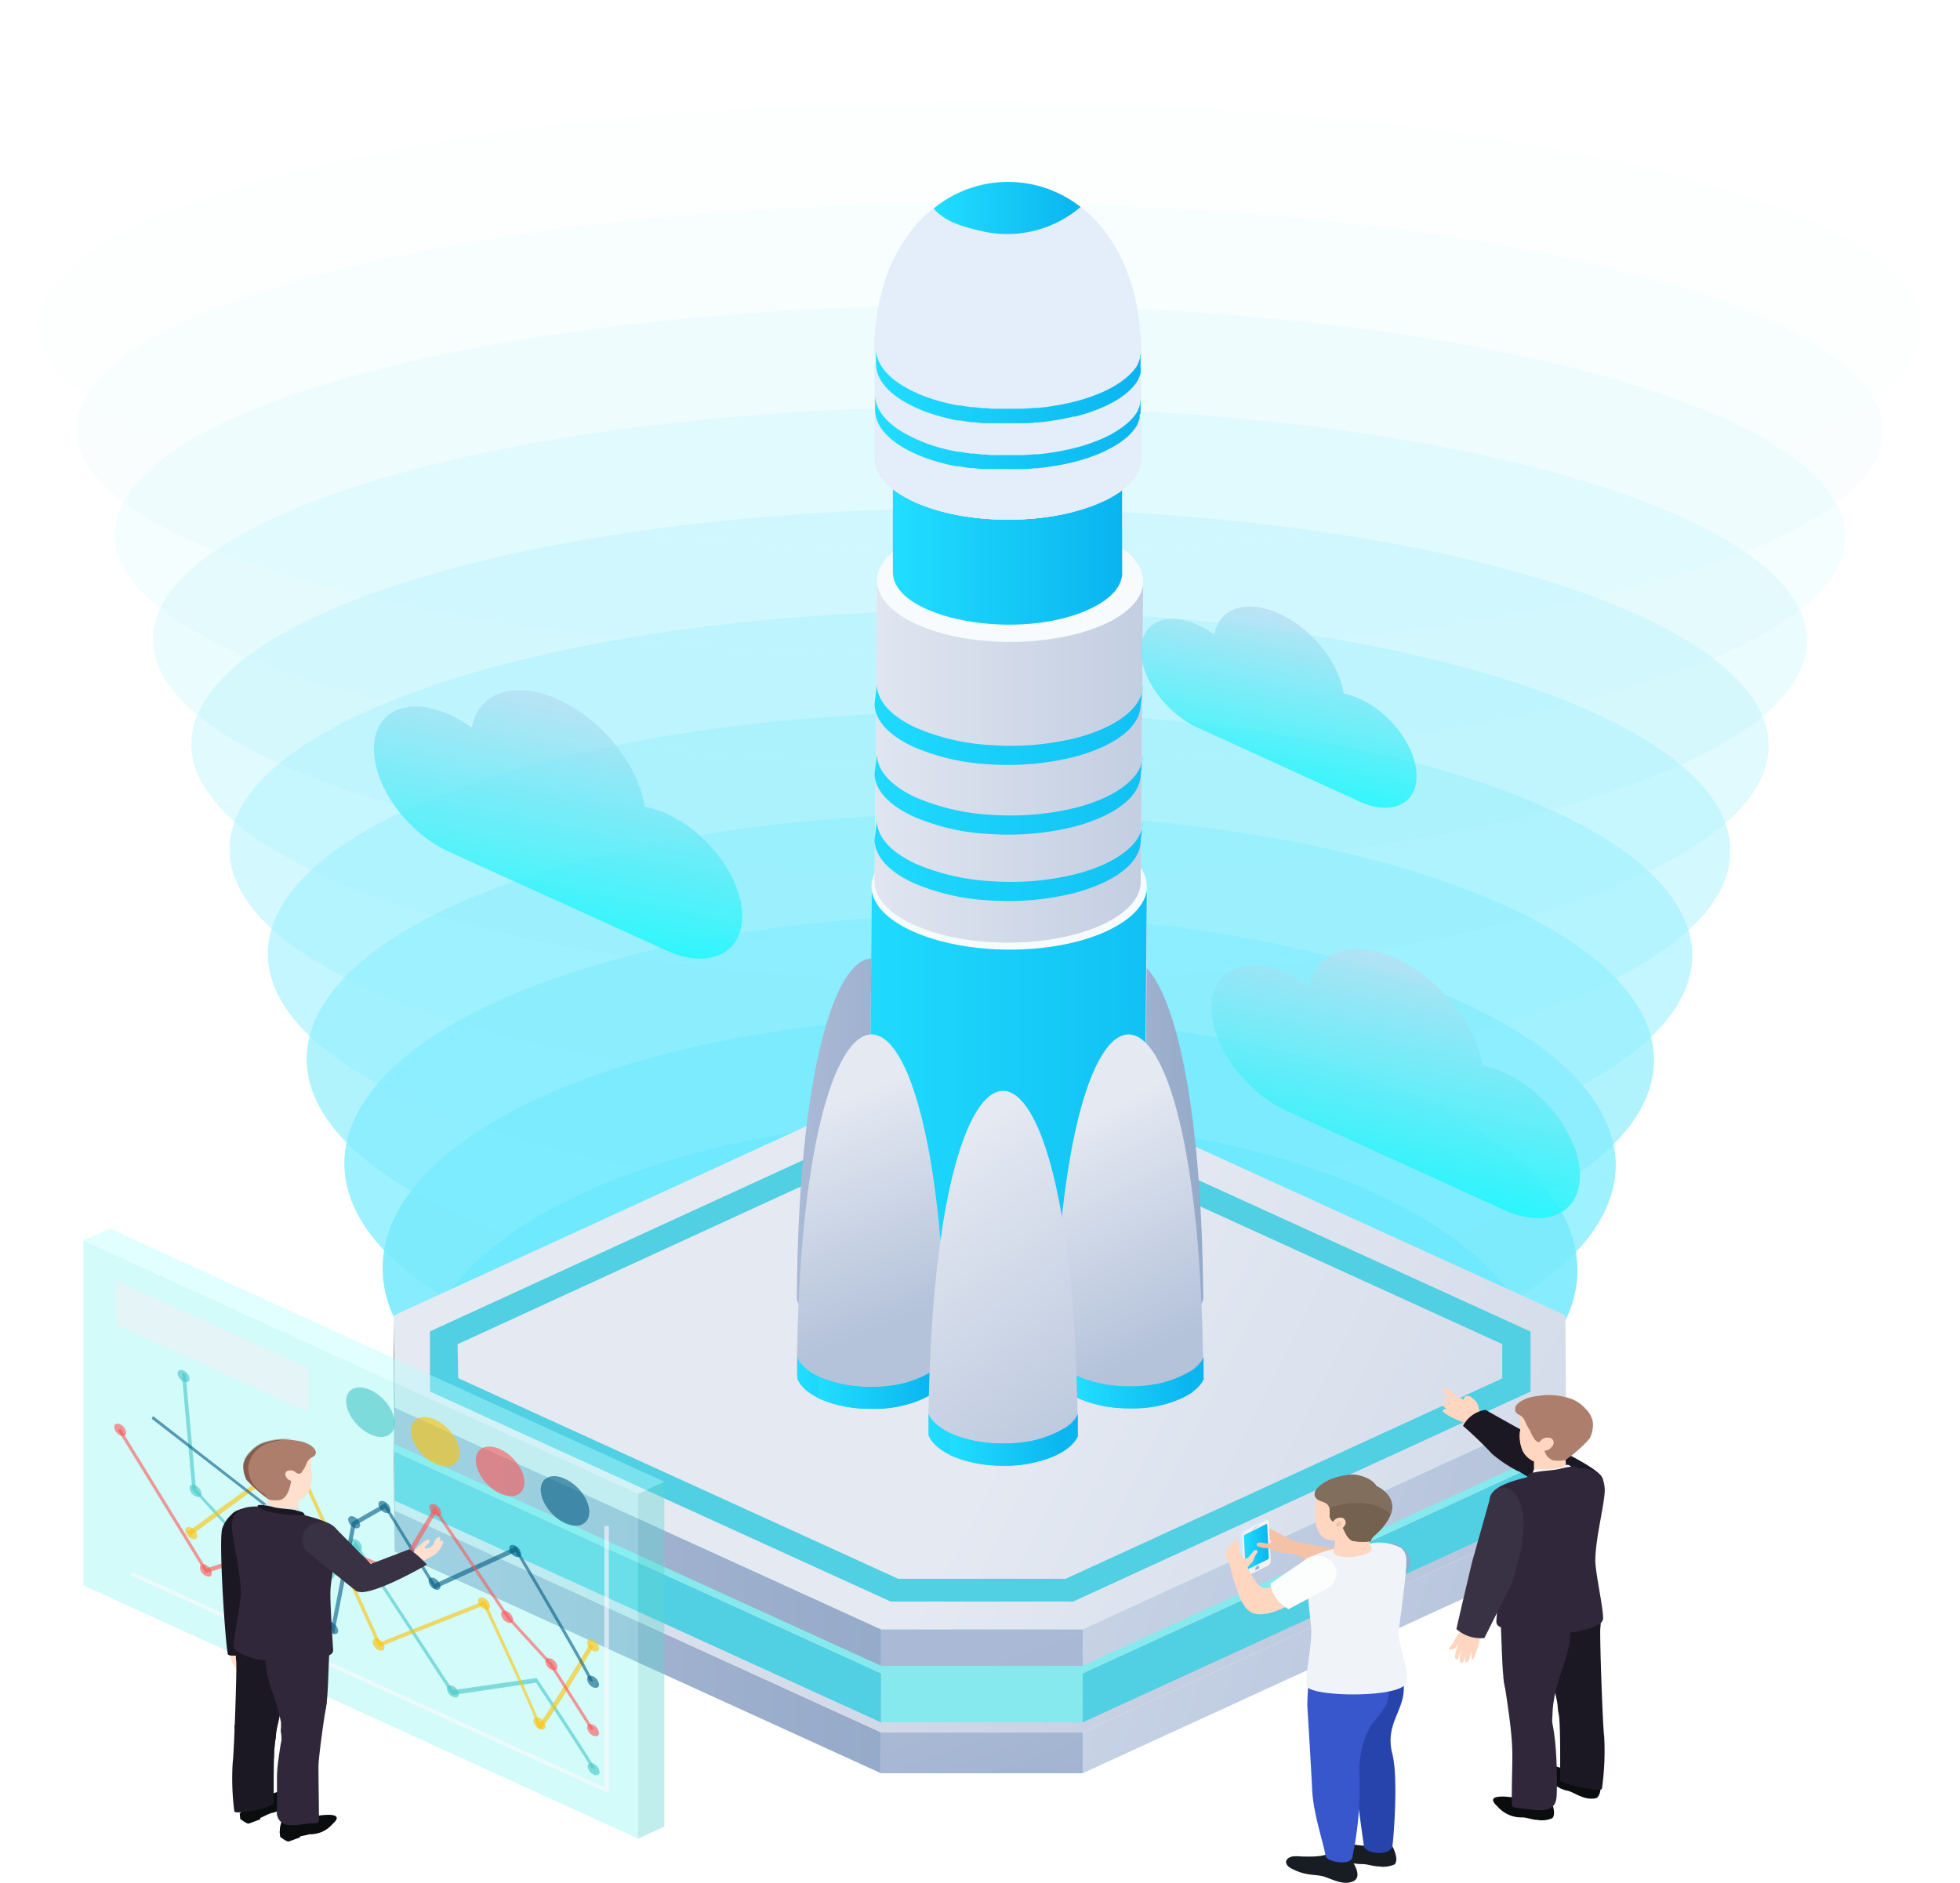 <svg xmlns="http://www.w3.org/2000/svg" xmlns:xlink="http://www.w3.org/1999/xlink" viewBox="0 0 218.8 210.21"><defs><style>.cls-1{mask:url(#mask);}.cls-10,.cls-12,.cls-2,.cls-4,.cls-6,.cls-8{mix-blend-mode:multiply;}.cls-2{fill:url(#linear-gradient);}.cls-3{mask:url(#mask-2);}.cls-4{fill:url(#linear-gradient-2);}.cls-5{mask:url(#mask-3);}.cls-6{fill:url(#linear-gradient-3);}.cls-7{mask:url(#mask-4);}.cls-8{fill:url(#linear-gradient-4);}.cls-9{mask:url(#mask-5);}.cls-10{fill:url(#linear-gradient-5);}.cls-11{mask:url(#mask-6);}.cls-12{fill:url(#linear-gradient-6);}.cls-13,.cls-48{fill:#e3eefa;}.cls-14{isolation:isolate;}.cls-106,.cls-107,.cls-108,.cls-111,.cls-112,.cls-15{opacity:0.6;}.cls-120,.cls-15,.cls-86{mix-blend-mode:screen;}.cls-101,.cls-16{fill:#fcfdfd;}.cls-16{opacity:0;}.cls-17{fill:#e6fafd;opacity:0.09;}.cls-18{fill:#d1f7fd;opacity:0.18;}.cls-19{fill:#bbf4fd;opacity:0.27;}.cls-20{fill:#a5f1fd;opacity:0.36;}.cls-21{fill:#90eefd;opacity:0.45;}.cls-22{fill:#7aeafc;opacity:0.55;}.cls-23{fill:#65e7fc;opacity:0.64;}.cls-24{fill:#4fe4fc;opacity:0.73;}.cls-25{fill:#39e1fc;opacity:0.82;}.cls-26{fill:#24defc;opacity:0.91;}.cls-27{fill:#0edbfc;}.cls-28{fill:#1b1c1e;}.cls-29{fill:url(#linear-gradient-7);}.cls-30{fill:url(#linear-gradient-8);}.cls-31{fill:url(#linear-gradient-9);}.cls-32{fill:url(#linear-gradient-10);}.cls-33{fill:#86e9ee;}.cls-34{fill:#51cfe3;}.cls-35{fill:url(#linear-gradient-11);}.cls-36{fill:url(#linear-gradient-12);}.cls-37{fill:url(#linear-gradient-13);}.cls-38{fill:url(#linear-gradient-14);}.cls-39,.cls-40,.cls-48,.cls-49,.cls-52,.cls-53,.cls-54,.cls-55,.cls-56,.cls-57,.cls-58,.cls-59,.cls-60{fill-rule:evenodd;}.cls-39{fill:url(#linear-gradient-15);}.cls-40{fill:url(#linear-gradient-16);}.cls-41{clip-path:url(#clip-path);}.cls-42{fill:url(#linear-gradient-17);}.cls-43{fill:#f8fbfe;}.cls-44{clip-path:url(#clip-path-2);}.cls-45{fill:url(#linear-gradient-18);}.cls-46{fill:url(#linear-gradient-19);}.cls-47{clip-path:url(#clip-path-3);}.cls-49{fill:url(#linear-gradient-20);}.cls-50{fill:url(#linear-gradient-21);}.cls-51{fill:url(#linear-gradient-22);}.cls-52{fill:url(#linear-gradient-23);}.cls-53{fill:url(#linear-gradient-24);}.cls-54{fill:url(#linear-gradient-25);}.cls-55{fill:url(#linear-gradient-26);}.cls-56{fill:url(#linear-gradient-27);}.cls-57{fill:url(#linear-gradient-28);}.cls-58{fill:url(#linear-gradient-29);}.cls-59{fill:url(#linear-gradient-30);}.cls-60{fill:url(#linear-gradient-31);}.cls-61{fill:url(#linear-gradient-32);}.cls-62{fill:url(#linear-gradient-33);}.cls-63{fill:url(#linear-gradient-34);}.cls-64{mask:url(#mask-7);}.cls-65{fill:url(#linear-gradient-35);}.cls-66{mask:url(#mask-8);}.cls-67{fill:url(#linear-gradient-36);}.cls-68{opacity:0.8;}.cls-69{fill:url(#linear-gradient-37);}.cls-70{mask:url(#mask-9);}.cls-71{fill:url(#linear-gradient-38);}.cls-72{mask:url(#mask-10);}.cls-73{fill:url(#linear-gradient-39);}.cls-74{fill:url(#linear-gradient-40);}.cls-75{mask:url(#mask-11);}.cls-76{fill:url(#linear-gradient-41);}.cls-77{mask:url(#mask-12);}.cls-78{fill:url(#linear-gradient-42);}.cls-79{fill:url(#linear-gradient-43);}.cls-80{fill:#ffd6bf;}.cls-81{fill:#1b1823;}.cls-82{fill:#f8f9fc;}.cls-83{fill:#0b0c0d;}.cls-84{fill:#30273b;}.cls-85,.cls-86{fill:#ad7e6c;}.cls-86{opacity:0.2;}.cls-87{fill:#393244;}.cls-88{fill:#f5c2a6;}.cls-89{fill:#8caed5;}.cls-90{fill:#171d23;}.cls-91{fill:#2744ac;}.cls-92{fill:#3857cc;}.cls-93{fill:#f0f4f9;}.cls-94{fill:#816e5d;}.cls-95{fill:#746150;}.cls-96{fill:#154902;}.cls-97{fill:#9cb5cc;}.cls-98{fill:url(#linear-gradient-44);}.cls-99{fill:#f2f2f2;}.cls-100{fill:#d7e7f7;}.cls-102{opacity:0.4;}.cls-103{fill:#8ef5f3;}.cls-104{fill:#60d4d2;}.cls-105{fill:#b6fffe;}.cls-106,.cls-114{fill:#46c7c7;}.cls-107,.cls-116{fill:#025a82;}.cls-108,.cls-110{fill:#ff5454;}.cls-109{opacity:0.5;}.cls-111,.cls-115{fill:#ffc104;}.cls-113{fill:#fff9fc;}.cls-117{fill:#ebf1f5;opacity:0.7;}.cls-118{fill:#ffdfcd;}.cls-119{fill:#d7e2e8;}.cls-120{fill:#2b0d04;opacity:0.3;}.cls-121{filter:url(#luminosity-noclip-12);}.cls-122{filter:url(#luminosity-noclip-11);}.cls-123{filter:url(#luminosity-noclip-10);}.cls-124{filter:url(#luminosity-noclip-9);}.cls-125{filter:url(#luminosity-noclip-8);}.cls-126{filter:url(#luminosity-noclip-7);}.cls-127{filter:url(#luminosity-noclip-6);}.cls-128{filter:url(#luminosity-noclip-5);}.cls-129{filter:url(#luminosity-noclip-4);}.cls-130{filter:url(#luminosity-noclip-3);}.cls-131{filter:url(#luminosity-noclip-2);}.cls-132{filter:url(#luminosity-noclip);}</style><filter id="luminosity-noclip" x="66.12" y="-8317" width="12.27" height="32766" filterUnits="userSpaceOnUse" color-interpolation-filters="sRGB"><feFlood flood-color="#fff" result="bg"/><feBlend in="SourceGraphic" in2="bg"/></filter><mask id="mask" x="66.12" y="-8317" width="12.27" height="32766" maskUnits="userSpaceOnUse"><g class="cls-132"/></mask><linearGradient id="linear-gradient" x1="-8708.1" y1="103.64" x2="-8714.96" y2="97.7" gradientTransform="matrix(-1, 0, 0, 1, -8641.72, 0)" gradientUnits="userSpaceOnUse"><stop offset="0.23" stop-color="#fff"/><stop offset="0.42" stop-color="#fbfbfb"/><stop offset="0.59" stop-color="#f0f0f0"/><stop offset="0.76" stop-color="#ddd"/><stop offset="0.92" stop-color="#c2c2c2"/><stop offset="1" stop-color="#b3b3b3"/></linearGradient><filter id="luminosity-noclip-2" x="170.83" y="-8317" width="31.26" height="32766" filterUnits="userSpaceOnUse" color-interpolation-filters="sRGB"><feFlood flood-color="#fff" result="bg"/><feBlend in="SourceGraphic" in2="bg"/></filter><mask id="mask-2" x="170.83" y="-8317" width="31.26" height="32766" maskUnits="userSpaceOnUse"><g class="cls-131"/></mask><linearGradient id="linear-gradient-2" x1="-8823.6" y1="142.64" x2="-8832.38" y2="134.24" xlink:href="#linear-gradient"/><filter id="luminosity-noclip-3" x="77.33" y="-8317" width="31.26" height="32766" filterUnits="userSpaceOnUse" color-interpolation-filters="sRGB"><feFlood flood-color="#fff" result="bg"/><feBlend in="SourceGraphic" in2="bg"/></filter><mask id="mask-3" x="77.33" y="-8317" width="31.26" height="32766" maskUnits="userSpaceOnUse"><g class="cls-130"/></mask><linearGradient id="linear-gradient-3" x1="-8730.1" y1="113.73" x2="-8738.88" y2="105.32" xlink:href="#linear-gradient"/><filter id="luminosity-noclip-4" x="151.15" y="-8317" width="9.18" height="32766" filterUnits="userSpaceOnUse" color-interpolation-filters="sRGB"><feFlood flood-color="#fff" result="bg"/><feBlend in="SourceGraphic" in2="bg"/></filter><mask id="mask-4" x="151.15" y="-8317" width="9.18" height="32766" maskUnits="userSpaceOnUse"><g class="cls-129"/></mask><linearGradient id="linear-gradient-4" x1="-8793.06" y1="92.42" x2="-8798.19" y2="87.98" xlink:href="#linear-gradient"/><filter id="luminosity-noclip-5" x="159.53" y="-8317" width="23.38" height="32766" filterUnits="userSpaceOnUse" color-interpolation-filters="sRGB"><feFlood flood-color="#fff" result="bg"/><feBlend in="SourceGraphic" in2="bg"/></filter><mask id="mask-5" x="159.53" y="-8317" width="23.38" height="32766" maskUnits="userSpaceOnUse"><g class="cls-128"/></mask><linearGradient id="linear-gradient-5" x1="-8809.51" y1="99.97" x2="-8816.08" y2="93.68" xlink:href="#linear-gradient"/><filter id="luminosity-noclip-6" x="159.62" y="-8317" width="12.27" height="32766" filterUnits="userSpaceOnUse" color-interpolation-filters="sRGB"><feFlood flood-color="#fff" result="bg"/><feBlend in="SourceGraphic" in2="bg"/></filter><mask id="mask-6" x="159.62" y="-8317" width="12.27" height="32766" maskUnits="userSpaceOnUse"><g class="cls-127"/></mask><linearGradient id="linear-gradient-6" x1="-8801.6" y1="132.55" x2="-8808.46" y2="126.61" xlink:href="#linear-gradient"/><linearGradient id="linear-gradient-7" x1="80.58" y1="162.67" x2="197.03" y2="198.39" gradientUnits="userSpaceOnUse"><stop offset="0.01" stop-color="#d9e1ee"/><stop offset="1" stop-color="#aabad6"/></linearGradient><linearGradient id="linear-gradient-8" x1="44.05" y1="183.3" x2="98.36" y2="183.3" gradientUnits="userSpaceOnUse"><stop offset="0" stop-color="#aabad6"/><stop offset="1" stop-color="#96aac9"/></linearGradient><linearGradient id="linear-gradient-9" x1="107.01" y1="188.48" x2="119.14" y2="222.07" xlink:href="#linear-gradient-8"/><linearGradient id="linear-gradient-10" x1="43.99" y1="163.48" x2="174.82" y2="163.48" gradientUnits="userSpaceOnUse"><stop offset="0.01" stop-color="#e4e9f2"/><stop offset="1" stop-color="#b4c2da"/></linearGradient><linearGradient id="linear-gradient-11" x1="87.32" y1="149.03" x2="189.53" y2="187.08" xlink:href="#linear-gradient-7"/><linearGradient id="linear-gradient-12" x1="44.05" y1="171.56" x2="98.36" y2="171.56" xlink:href="#linear-gradient-8"/><linearGradient id="linear-gradient-13" x1="109.84" y1="184.57" x2="123.71" y2="222.97" xlink:href="#linear-gradient-8"/><linearGradient id="linear-gradient-14" x1="112.89" y1="153.79" x2="262.67" y2="230.7" xlink:href="#linear-gradient-10"/><linearGradient id="linear-gradient-15" x1="110.87" y1="147.03" x2="127.56" y2="147.03" xlink:href="#linear-gradient-8"/><linearGradient id="linear-gradient-16" x1="139.56" y1="147.03" x2="156.24" y2="147.03" xlink:href="#linear-gradient-8"/><clipPath id="clip-path" transform="translate(-21.92 -19.14)"><path class="cls-13" d="M150,118.09l-.29,34.74c0,1.79-1.49,3.57-4.47,4.94-6,2.74-15.71,2.74-21.74,0-3-1.39-4.55-3.2-4.54-5l.28-34.74c0,1.82,1.51,3.63,4.54,5,6,2.75,15.76,2.75,21.75,0C148.45,121.67,149.94,119.88,150,118.09Z"/></clipPath><linearGradient id="linear-gradient-17" x1="114.6" y1="138.93" x2="165.44" y2="138.93" gradientUnits="userSpaceOnUse"><stop offset="0" stop-color="#21deff"/><stop offset="1" stop-color="#0ab4ef"/></linearGradient><clipPath id="clip-path-2" transform="translate(-21.92 -19.14)"><path class="cls-13" d="M149.53,84l-.27,33.6c0,1.73-1.45,3.46-4.32,4.78-5.79,2.66-15.21,2.66-21,0-2.93-1.33-4.4-3.09-4.39-4.84l.27-33.6c0,1.75,1.46,3.5,4.39,4.84,5.83,2.66,15.25,2.66,21,0C148.09,87.49,149.53,85.76,149.53,84Z"/></clipPath><linearGradient id="linear-gradient-18" x1="115.34" y1="104.19" x2="164.52" y2="104.19" xlink:href="#linear-gradient-10"/><linearGradient id="linear-gradient-19" x1="121.59" y1="74.74" x2="147.24" y2="74.74" xlink:href="#linear-gradient-17"/><clipPath id="clip-path-3" transform="translate(-21.92 -19.14)"><path class="cls-13" d="M149.29,57.08l0,13.3c0,1.73-1.45,3.46-4.32,4.78-5.79,2.66-15.21,2.66-21,0-2.93-1.34-4.4-3.1-4.39-4.85l0-13.3c0,1.75,1.46,3.51,4.39,4.84,5.83,2.66,15.25,2.66,21,0C147.85,60.53,149.29,58.81,149.29,57.08Z"/></clipPath><linearGradient id="linear-gradient-20" x1="126.13" y1="42.35" x2="142.53" y2="42.35" xlink:href="#linear-gradient-17"/><linearGradient id="linear-gradient-21" x1="119.51" y1="67.48" x2="149.29" y2="67.48" xlink:href="#linear-gradient-17"/><linearGradient id="linear-gradient-22" x1="119.51" y1="62.3" x2="149.29" y2="62.3" xlink:href="#linear-gradient-17"/><linearGradient id="linear-gradient-23" x1="111.98" y1="143.11" x2="121.48" y2="166.98" xlink:href="#linear-gradient-10"/><linearGradient id="linear-gradient-24" x1="110.85" y1="173.56" x2="127.4" y2="173.56" xlink:href="#linear-gradient-17"/><linearGradient id="linear-gradient-25" x1="113.27" y1="174.32" x2="126.08" y2="174.32" xlink:href="#linear-gradient-17"/><linearGradient id="linear-gradient-26" x1="140.27" y1="145.24" x2="152.53" y2="168.94" xlink:href="#linear-gradient-10"/><linearGradient id="linear-gradient-27" x1="139.74" y1="173.51" x2="156.28" y2="173.51" xlink:href="#linear-gradient-17"/><linearGradient id="linear-gradient-28" x1="142.15" y1="174.27" x2="154.96" y2="174.27" xlink:href="#linear-gradient-17"/><linearGradient id="linear-gradient-29" x1="123.35" y1="150.1" x2="147.38" y2="184.09" xlink:href="#linear-gradient-10"/><linearGradient id="linear-gradient-30" x1="125.51" y1="179.88" x2="142.24" y2="179.88" xlink:href="#linear-gradient-17"/><linearGradient id="linear-gradient-31" x1="127.95" y1="180.65" x2="140.91" y2="180.65" xlink:href="#linear-gradient-17"/><linearGradient id="linear-gradient-32" x1="115.34" y1="115.24" x2="164.52" y2="115.24" xlink:href="#linear-gradient-17"/><linearGradient id="linear-gradient-33" x1="115.34" y1="107.84" x2="164.52" y2="107.84" xlink:href="#linear-gradient-17"/><linearGradient id="linear-gradient-34" x1="115.34" y1="100.05" x2="164.52" y2="100.05" xlink:href="#linear-gradient-17"/><filter id="luminosity-noclip-7" x="66.12" y="96.27" width="12.27" height="4.11" filterUnits="userSpaceOnUse" color-interpolation-filters="sRGB"><feFlood flood-color="#fff" result="bg"/><feBlend in="SourceGraphic" in2="bg"/></filter><mask id="mask-7" x="44.2" y="77.12" width="12.27" height="4.11" maskUnits="userSpaceOnUse"><g class="cls-126"><g transform="translate(-21.92 -19.14)"><g class="cls-1"><path class="cls-2" d="M69.92,96.72a5.86,5.86,0,0,1,3.44-.35,10.39,10.39,0,0,1,2.57.81,13.63,13.63,0,0,1,2.46,1.46l-3.8,1.74a13.93,13.93,0,0,0-2.46-1.45,10,10,0,0,0-2.57-.81,5.86,5.86,0,0,0-3.44.34Z"/></g></g></g></mask><linearGradient id="linear-gradient-35" x1="-8708.1" y1="103.64" x2="-8714.96" y2="97.7" gradientTransform="matrix(-1, 0, 0, 1, -8641.72, 0)" gradientUnits="userSpaceOnUse"><stop offset="0.23" stop-color="#19f7fb"/><stop offset="0.34" stop-color="#1df7fb"/><stop offset="0.45" stop-color="#28f8fb"/><stop offset="0.54" stop-color="#3bf8fc"/><stop offset="0.64" stop-color="#56f9fc"/><stop offset="0.74" stop-color="#78fafd"/><stop offset="0.83" stop-color="#a3fcfd"/><stop offset="0.93" stop-color="#d4fdfe"/><stop offset="1" stop-color="#fff"/></linearGradient><filter id="luminosity-noclip-8" x="77.33" y="94.45" width="31.26" height="31.32" filterUnits="userSpaceOnUse" color-interpolation-filters="sRGB"><feFlood flood-color="#fff" result="bg"/><feBlend in="SourceGraphic" in2="bg"/></filter><mask id="mask-8" x="55.4" y="75.31" width="31.26" height="31.32" maskUnits="userSpaceOnUse"><g class="cls-125"><g transform="translate(-21.92 -19.14)"><g class="cls-5"><path class="cls-6" d="M81.13,95a6.84,6.84,0,0,1,4-.4,12.28,12.28,0,0,1,3,.94,17.09,17.09,0,0,1,4.73,3.28,16,16,0,0,1,4.89,8.65,10.51,10.51,0,0,1,2.47.79,14.92,14.92,0,0,1,4.09,2.83c2.59,2.49,4.34,5.8,4.33,8.69a4.39,4.39,0,0,1-2.47,4.27l-3.8,1.75a4.39,4.39,0,0,0,2.46-4.28c0-2.88-1.73-6.2-4.33-8.69A14.83,14.83,0,0,0,96.37,110a10.51,10.51,0,0,0-2.47-.79A16.09,16.09,0,0,0,89,100.53a17.36,17.36,0,0,0-4.74-3.28,11.62,11.62,0,0,0-3-.93,6.76,6.76,0,0,0-4,.4Z"/></g></g></g></mask><linearGradient id="linear-gradient-36" x1="-8730.1" y1="113.73" x2="-8738.88" y2="105.32" xlink:href="#linear-gradient-35"/><linearGradient id="linear-gradient-37" x1="-8723.77" y1="122.44" x2="-8728.89" y2="98.07" gradientTransform="matrix(-1, 0, 0, 1, -8641.72, 0)" gradientUnits="userSpaceOnUse"><stop offset="0.01" stop-color="#19f7fb"/><stop offset="1" stop-color="#b5dff2"/></linearGradient><filter id="luminosity-noclip-9" x="151.15" y="86.91" width="9.18" height="3.08" filterUnits="userSpaceOnUse" color-interpolation-filters="sRGB"><feFlood flood-color="#fff" result="bg"/><feBlend in="SourceGraphic" in2="bg"/></filter><mask id="mask-9" x="129.22" y="67.77" width="9.18" height="3.08" maskUnits="userSpaceOnUse"><g class="cls-124"><g transform="translate(-21.92 -19.14)"><g class="cls-7"><path class="cls-8" d="M154,87.25a4.4,4.4,0,0,1,2.57-.26,7.45,7.45,0,0,1,1.92.61,10.68,10.68,0,0,1,1.84,1.08L157.48,90a10.12,10.12,0,0,0-1.84-1.09,7.86,7.86,0,0,0-1.92-.61,4.48,4.48,0,0,0-2.57.26Z"/></g></g></g></mask><linearGradient id="linear-gradient-38" x1="-8793.06" y1="92.42" x2="-8798.19" y2="87.98" xlink:href="#linear-gradient-35"/><filter id="luminosity-noclip-10" x="159.53" y="85.55" width="23.38" height="23.42" filterUnits="userSpaceOnUse" color-interpolation-filters="sRGB"><feFlood flood-color="#fff" result="bg"/><feBlend in="SourceGraphic" in2="bg"/></filter><mask id="mask-10" x="137.6" y="66.41" width="23.38" height="23.42" maskUnits="userSpaceOnUse"><g class="cls-123"><g transform="translate(-21.92 -19.14)"><g class="cls-9"><path class="cls-10" d="M162.37,85.94a5.22,5.22,0,0,1,3-.3,9,9,0,0,1,2.23.71,12.84,12.84,0,0,1,3.54,2.45,12.07,12.07,0,0,1,3.66,6.47,7.67,7.67,0,0,1,1.84.59A11.31,11.31,0,0,1,179.67,98a9.74,9.74,0,0,1,3.24,6.5,3.29,3.29,0,0,1-1.85,3.2L178.22,109a3.29,3.29,0,0,0,1.84-3.2,9.68,9.68,0,0,0-3.24-6.5,10.9,10.9,0,0,0-3-2.11,7.65,7.65,0,0,0-1.85-.6,12,12,0,0,0-3.65-6.47,13,13,0,0,0-3.55-2.45,9.13,9.13,0,0,0-2.22-.7,5,5,0,0,0-3,.3Z"/></g></g></g></mask><linearGradient id="linear-gradient-39" x1="-8809.51" y1="99.97" x2="-8816.08" y2="93.68" xlink:href="#linear-gradient-35"/><linearGradient id="linear-gradient-40" x1="-8804.78" y1="106.49" x2="-8808.61" y2="88.26" xlink:href="#linear-gradient-37"/><filter id="luminosity-noclip-11" x="159.62" y="125.18" width="12.27" height="4.11" filterUnits="userSpaceOnUse" color-interpolation-filters="sRGB"><feFlood flood-color="#fff" result="bg"/><feBlend in="SourceGraphic" in2="bg"/></filter><mask id="mask-11" x="137.7" y="106.04" width="12.27" height="4.11" maskUnits="userSpaceOnUse"><g class="cls-122"><g transform="translate(-21.92 -19.14)"><g class="cls-11"><path class="cls-12" d="M163.42,125.63a5.94,5.94,0,0,1,3.44-.34,10,10,0,0,1,2.57.81,14,14,0,0,1,2.47,1.45l-3.81,1.75a14,14,0,0,0-2.46-1.46,10.83,10.83,0,0,0-2.57-.81,5.86,5.86,0,0,0-3.44.35Z"/></g></g></g></mask><linearGradient id="linear-gradient-41" x1="-8801.6" y1="132.55" x2="-8808.46" y2="126.61" xlink:href="#linear-gradient-35"/><filter id="luminosity-noclip-12" x="170.83" y="123.37" width="31.26" height="31.32" filterUnits="userSpaceOnUse" color-interpolation-filters="sRGB"><feFlood flood-color="#fff" result="bg"/><feBlend in="SourceGraphic" in2="bg"/></filter><mask id="mask-12" x="148.9" y="104.22" width="31.26" height="31.32" maskUnits="userSpaceOnUse"><g class="cls-121"><g transform="translate(-21.92 -19.14)"><g class="cls-3"><path class="cls-4" d="M174.63,123.89a6.86,6.86,0,0,1,4-.4,12.28,12.28,0,0,1,3,.94,17.25,17.25,0,0,1,4.74,3.27,16.11,16.11,0,0,1,4.88,8.66,10.51,10.51,0,0,1,2.47.79,15.1,15.1,0,0,1,4.09,2.82c2.59,2.5,4.34,5.81,4.33,8.7a4.4,4.4,0,0,1-2.47,4.27l-3.8,1.75a4.41,4.41,0,0,0,2.47-4.28c0-2.88-1.74-6.2-4.33-8.69a15.14,15.14,0,0,0-4.09-2.83,10.51,10.51,0,0,0-2.47-.79,16,16,0,0,0-4.89-8.65,17.21,17.21,0,0,0-4.74-3.28,12.08,12.08,0,0,0-3-.94,6.85,6.85,0,0,0-4,.4Z"/></g></g></g></mask><linearGradient id="linear-gradient-42" x1="-8823.6" y1="142.64" x2="-8832.38" y2="134.24" xlink:href="#linear-gradient-35"/><linearGradient id="linear-gradient-43" x1="-8817.27" y1="151.36" x2="-8822.39" y2="126.99" xlink:href="#linear-gradient-37"/><linearGradient id="linear-gradient-44" x1="160.71" y1="191.85" x2="163.63" y2="191.85" xlink:href="#linear-gradient-17"/></defs><g class="cls-14"><g id="Layer_1" data-name="Layer 1"><g class="cls-15"><path class="cls-16" d="M54.22,61.26c42.86,9.64,112.13,9.64,154.71,0s42.36-25.25-.5-34.89-112.13-9.63-154.72,0-42.35,25.26.51,34.89" transform="translate(-21.92 -19.14)"/><path class="cls-17" d="M57.23,73.21C98.42,83,165,83,205.9,73.21s40.71-25.62-.48-35.39-107.75-9.77-148.68,0S16,63.44,57.23,73.21" transform="translate(-21.92 -19.14)"/><path class="cls-18" d="M60.24,85.16c39.51,9.91,103.37,9.91,142.63,0s39-26-.46-35.89S99,39.36,59.77,49.27s-39.05,26,.47,35.89" transform="translate(-21.92 -19.14)"/><path class="cls-19" d="M63.25,97.11c37.84,10,99,10,136.59,0s37.4-26.34-.44-36.39-99-10-136.6,0-37.39,26.34.45,36.39" transform="translate(-21.92 -19.14)"/><path class="cls-20" d="M66.26,109.06c36.17,10.19,94.62,10.19,130.55,0s35.75-26.7-.42-36.89S101.77,62,65.83,72.17s-35.74,26.7.43,36.89" transform="translate(-21.92 -19.14)"/><path class="cls-21" d="M69.27,121c34.49,10.33,90.24,10.33,124.51,0s34.09-27.06-.4-37.39-90.25-10.32-124.52,0-34.09,27.07.41,37.39" transform="translate(-21.92 -19.14)"/><path class="cls-22" d="M72.28,133c32.82,10.46,85.86,10.46,118.47,0s32.44-27.43-.38-37.89-85.87-10.46-118.48,0S39.45,122.5,72.28,133" transform="translate(-21.92 -19.14)"/><path class="cls-23" d="M75.29,144.91c31.15,10.6,81.49,10.6,112.44,0s30.78-27.79-.37-38.39-81.49-10.6-112.44,0-30.78,27.79.37,38.39" transform="translate(-21.92 -19.14)"/><path class="cls-24" d="M78.3,156.86c29.47,10.74,77.11,10.74,106.4,0s29.13-28.15-.35-38.89S107.24,107.23,78,118s-29.13,28.15.35,38.89" transform="translate(-21.92 -19.14)"/><path class="cls-25" d="M81.31,168.81c27.8,10.88,72.73,10.88,100.36,0s27.47-28.51-.33-39.39-72.74-10.88-100.36,0-27.48,28.51.33,39.39" transform="translate(-21.92 -19.14)"/><path class="cls-26" d="M84.32,180.76c26.13,11,68.36,11,94.32,0s25.82-28.87-.31-39.89-68.36-11-94.32,0-25.83,28.87.31,39.89" transform="translate(-21.92 -19.14)"/><path class="cls-27" d="M87.33,192.71c24.45,11.15,64,11.15,88.28,0s24.17-29.24-.29-40.39-64-11.15-88.28,0-24.17,29.24.29,40.39" transform="translate(-21.92 -19.14)"/></g><g class="cls-14"><polygon class="cls-28" points="44.06 168.63 44.05 173.21 43.98 162.91 43.99 158.34 44.06 168.63"/><polygon class="cls-29" points="174.82 168.63 174.81 173.21 120.86 197.97 120.87 193.4 174.82 168.63"/><polygon class="cls-30" points="98.36 193.4 98.35 197.97 44.05 173.21 44.06 168.63 98.36 193.4"/><polygon class="cls-31" points="120.87 193.4 120.86 197.97 98.35 197.97 98.36 193.4 120.87 193.4"/><polygon class="cls-32" points="174.75 158.33 174.82 168.63 120.87 193.4 98.36 193.4 44.06 168.63 43.99 158.34 97.94 133.57 120.45 133.57 174.75 158.33"/></g><g class="cls-14"><polygon class="cls-33" points="44.06 162.06 44.05 167.53 43.98 156.34 43.99 151.76 44.06 162.06"/><polygon class="cls-34" points="174.82 162.06 174.81 167.53 120.86 192.29 120.87 186.82 174.82 162.06"/><polygon class="cls-34" points="98.36 186.82 98.35 192.29 44.05 167.53 44.06 162.06 98.36 186.82"/><polygon class="cls-33" points="120.87 186.82 120.86 192.29 98.35 192.29 98.36 186.82 120.87 186.82"/><polygon class="cls-33" points="174.75 151.76 174.82 162.06 120.87 186.82 98.36 186.82 44.06 162.06 43.99 151.76 97.94 127 120.45 127 174.75 151.76"/><path class="cls-33" d="M121.77,202.85h-.42L69.92,179.4l0-6.7,51.05-23.43h20.39l51.42,23.44,0,6.71-51.06,23.43ZM73.07,178l49.12,22.4h18.69L189.62,178l0-3.83-49.12-22.4H121.78L73,174.13Z" transform="translate(-21.92 -19.14)"/></g><g class="cls-14"><polygon class="cls-28" points="44.06 157.15 44.05 161.21 43.98 151.42 43.99 146.85 44.06 157.15"/><polygon class="cls-35" points="174.82 157.15 174.81 161.21 120.86 185.97 120.87 181.91 174.82 157.15"/><polygon class="cls-36" points="98.36 181.91 98.35 185.97 44.05 161.21 44.06 157.15 98.36 181.91"/><polygon class="cls-37" points="120.87 181.91 120.86 185.97 98.35 185.97 98.36 181.91 120.87 181.91"/><polygon class="cls-38" points="174.75 146.85 174.82 157.15 120.87 181.91 98.36 181.91 44.06 157.15 43.99 146.85 97.94 122.09 120.45 122.09 174.75 146.85"/><path class="cls-34" d="M121.77,197.94h-.42L69.92,174.49l0-6.71,51.05-23.43h20.39l51.42,23.45,0,6.7-51.06,23.44ZM73.07,173l49.12,22.4h18.69l48.74-22.37,0-3.83-49.12-22.4H121.78L73,169.21Z" transform="translate(-21.92 -19.14)"/></g><path class="cls-39" d="M127.56,164.24c-.32-50.86-16.39-50.68-16.69,0,.74,2.08,4.2,3.66,8.35,3.66S126.82,166.32,127.56,164.24Z" transform="translate(-21.92 -19.14)"/><path class="cls-40" d="M156.24,164.24c-.31-50.86-16.38-50.68-16.68,0,.74,2.08,4.2,3.66,8.34,3.66S155.51,166.32,156.24,164.24Z" transform="translate(-21.92 -19.14)"/><g class="cls-14"><g class="cls-14"><path class="cls-13" d="M150,118.09l-.29,34.74c0,1.79-1.49,3.57-4.47,4.94-6,2.74-15.71,2.74-21.74,0-3-1.39-4.55-3.2-4.54-5l.28-34.74c0,1.82,1.51,3.63,4.54,5,6,2.75,15.76,2.75,21.75,0C148.45,121.67,149.94,119.88,150,118.09Z" transform="translate(-21.92 -19.14)"/><g class="cls-41"><path class="cls-42" d="M149.84,118.9h0c-.37,1.47-1.76,2.9-4.18,4l-.18.08a20.21,20.21,0,0,1-3.37,1.17,31.46,31.46,0,0,1-9.67.82,25.32,25.32,0,0,1-8.71-2c-3-1.38-4.54-3.19-4.54-5l-.28,34.74c0,1.81,1.51,3.62,4.54,5a25.55,25.55,0,0,0,8.71,2,31.77,31.77,0,0,0,9.67-.82,20.09,20.09,0,0,0,3.36-1.17l.19-.09c2.41-1.15,3.81-2.57,4.18-4.05l.16-1.11-.16,1.11a3.13,3.13,0,0,0,.1-.8l.29-34.74A3.22,3.22,0,0,1,149.84,118.9Z" transform="translate(-21.92 -19.14)"/></g></g><path class="cls-43" d="M145.41,113.08c6,2.75,6.05,7.21.07,10s-15.72,2.75-21.75,0-6-7.2-.07-9.94S139.38,110.34,145.41,113.08Z" transform="translate(-21.92 -19.14)"/></g><g class="cls-14"><g class="cls-14"><path class="cls-13" d="M149.53,84l-.27,33.6c0,1.73-1.45,3.46-4.32,4.78-5.79,2.66-15.21,2.66-21,0-2.93-1.33-4.4-3.09-4.39-4.84l.27-33.6c0,1.75,1.46,3.5,4.39,4.84,5.83,2.66,15.25,2.66,21,0C148.09,87.49,149.53,85.76,149.53,84Z" transform="translate(-21.92 -19.14)"/><g class="cls-44"><path class="cls-45" d="M149.43,84.81h0c-.36,1.43-1.71,2.81-4,3.92l-.18.08A18.91,18.91,0,0,1,142,89.94a30.65,30.65,0,0,1-9.35.8,24.73,24.73,0,0,1-8.43-1.93c-2.93-1.34-4.39-3.09-4.39-4.84l-.27,33.6c0,1.75,1.46,3.51,4.39,4.84a24.45,24.45,0,0,0,8.43,1.93,30.68,30.68,0,0,0,9.35-.79,19.22,19.22,0,0,0,3.26-1.14l.18-.08c2.33-1.11,3.68-2.49,4-3.92l.16-1.08-.16,1.08a3.47,3.47,0,0,0,.1-.78l.27-33.6A3,3,0,0,1,149.43,84.81Z" transform="translate(-21.92 -19.14)"/></g></g><path class="cls-43" d="M145.14,79.19c5.83,2.66,5.86,7,.07,9.62s-15.21,2.66-21,0-5.86-7-.07-9.62S139.31,76.53,145.14,79.19Z" transform="translate(-21.92 -19.14)"/></g><path class="cls-46" d="M143.43,62.32c-5-2.28-13.13-2.28-18.11,0-4,1.84-3.73,4.11-3.73,4.11V83c0,5.25,14.16,7.89,22.12,4.07,1.7-.83,3.22-2,3.46-3.6.05-.33,0,1.07,0-17C147.21,67,147.81,64.32,143.43,62.32Z" transform="translate(-21.92 -19.14)"/><g class="cls-14"><g class="cls-14"><path class="cls-13" d="M149.29,57.08l0,13.3c0,1.73-1.45,3.46-4.32,4.78-5.79,2.66-15.21,2.66-21,0-2.93-1.34-4.4-3.1-4.39-4.85l0-13.3c0,1.75,1.46,3.51,4.39,4.84,5.83,2.66,15.25,2.66,21,0C147.85,60.53,149.29,58.81,149.29,57.08Z" transform="translate(-21.92 -19.14)"/><g class="cls-47"><g class="cls-14"><path class="cls-13" d="M149.29,57.08l0,13.3a3.47,3.47,0,0,1-.1.78l0-13.31a3,3,0,0,0,.1-.77Z" transform="translate(-21.92 -19.14)"/><path class="cls-13" d="M149.19,57.85l0,13.31c-.36,1.42-1.71,2.8-4,3.91l0-13.3c2.34-1.11,3.68-2.49,4-3.92Z" transform="translate(-21.92 -19.14)"/><path class="cls-13" d="M141.71,63l0,13.3a30.37,30.37,0,0,1-9.35.79l0-13.3a30.65,30.65,0,0,0,9.35-.79Z" transform="translate(-21.92 -19.14)"/><path class="cls-13" d="M132.36,63.78l0,13.3a24.68,24.68,0,0,1-8.43-1.92c-2.93-1.34-4.4-3.1-4.39-4.85l0-13.3c0,1.75,1.46,3.51,4.39,4.84a24.5,24.5,0,0,0,8.43,1.93Z" transform="translate(-21.92 -19.14)"/></g></g></g><path class="cls-13" d="M144.9,52.23c5.83,2.66,5.86,7,.07,9.62s-15.21,2.66-21,0-5.85-7-.06-9.62S139.07,49.57,144.9,52.23Z" transform="translate(-21.92 -19.14)"/></g><path class="cls-48" d="M149.29,58C148.73,33.1,120,33.4,119.51,58c1.32,3.45,7.48,6.06,14.89,6.06S148,61.49,149.29,58Z" transform="translate(-21.92 -19.14)"/><path class="cls-48" d="M142.53,42.25A12.65,12.65,0,0,1,132,45.05c-2.26-.51-4.52-1-5.85-2.63-3.74,3-6.46,8.19-6.62,15.62,1.32,3.45,7.48,6.06,14.89,6.06S148,61.49,149.29,58C149.12,50.44,146.33,45.19,142.53,42.25Z" transform="translate(-21.92 -19.14)"/><path class="cls-49" d="M132,45.05a12.65,12.65,0,0,0,10.55-2.8,13.11,13.11,0,0,0-16.4.17C127.46,44,129.72,44.54,132,45.05Z" transform="translate(-21.92 -19.14)"/><g class="cls-14"><g class="cls-14"><path class="cls-13" d="M149.29,57.08l0,13.3c0,1.73-1.45,3.46-4.32,4.78-5.79,2.66-15.21,2.66-21,0-2.93-1.34-4.4-3.1-4.39-4.85l0-13.3c0,1.75,1.46,3.51,4.39,4.84,5.83,2.66,15.25,2.66,21,0C147.85,60.53,149.29,58.81,149.29,57.08Z" transform="translate(-21.92 -19.14)"/><g class="cls-47"><g class="cls-14"><path class="cls-13" d="M149.29,57.08l0,13.3a3.47,3.47,0,0,1-.1.78l0-13.31a3,3,0,0,0,.1-.77Z" transform="translate(-21.92 -19.14)"/><path class="cls-13" d="M149.19,57.85l0,13.31c-.36,1.42-1.71,2.8-4,3.91l0-13.3c2.34-1.11,3.68-2.49,4-3.92Z" transform="translate(-21.92 -19.14)"/><path class="cls-13" d="M141.71,63l0,13.3a30.37,30.37,0,0,1-9.35.79l0-13.3a30.65,30.65,0,0,0,9.35-.79Z" transform="translate(-21.92 -19.14)"/><path class="cls-13" d="M132.36,63.78l0,13.3a24.68,24.68,0,0,1-8.43-1.92c-2.93-1.34-4.4-3.1-4.39-4.85l0-13.3c0,1.75,1.46,3.51,4.39,4.84a24.5,24.5,0,0,0,8.43,1.93Z" transform="translate(-21.92 -19.14)"/></g></g></g><path class="cls-13" d="M144.9,52.23c5.83,2.66,5.86,7,.07,9.62s-15.21,2.66-21,0-5.85-7-.06-9.62S139.07,49.57,144.9,52.23Z" transform="translate(-21.92 -19.14)"/></g><path class="cls-50" d="M149.24,65.33c0-.12,0-.24,0-.36h0l0-1.68c0,.12,0,.24,0,.36a.36.36,0,0,1,0,.11,1.84,1.84,0,0,1-.05.25c0,.06,0,.12,0,.18l0,.1-.09.24a.14.14,0,0,0,0,.06l-.14.29,0,.08a2.39,2.39,0,0,1-.13.21l-.06.11-.14.19-.08.1a1.46,1.46,0,0,1-.16.19.39.39,0,0,1-.08.1l-.23.24,0,0-.3.27-.09.08-.24.19-.12.1-.24.17-.13.1-.27.17-.13.09-.41.24h0c-.14.09-.3.17-.45.25l-.15.07-.41.2a18.88,18.88,0,0,1-3.45,1.17l-.44.11-.79.16-.48.09-.81.13-.47.07-.93.1-.36,0q-.66.06-1.32.09h-.24q-.54,0-1.08,0h-.46c-.29,0-.58,0-.88,0l-.5,0c-.28,0-.57,0-.85-.06l-.46,0-.95-.11-.34,0c-.42-.06-.84-.12-1.25-.2l-.26,0c-.32-.07-.64-.13-1-.21l-.4-.1c-.27-.06-.53-.13-.79-.21l-.41-.12-.77-.26L125,68.5c-.36-.14-.71-.28-1-.43-2.93-1.34-4.39-3.1-4.39-4.85l0,1.68c0,1.76,1.46,3.51,4.39,4.85.33.15.68.29,1,.43l.35.12.77.26.41.12q.39.12.78.21l.41.11,1,.2.27,0c.41.08.83.14,1.25.2l.33,0,1,.11.45,0,.46,0,.4,0,.5,0,.88,0h.45l1.09,0h.24c.44,0,.88,0,1.31-.09l.37,0,.93-.11.47-.07.81-.13.48-.08.79-.17.44-.1.19-.05h0a19.2,19.2,0,0,0,3.26-1.12l.18-.09h0l.23-.12.14-.07.46-.24h0l.42-.24.12-.08.27-.18.14-.1.23-.17.13-.09.23-.19.1-.08.29-.28,0,0,.23-.25.08-.09.16-.2.08-.1.13-.19.07-.1.13-.22a.59.59,0,0,0,0-.08,2.59,2.59,0,0,0,.14-.29.14.14,0,0,0,0-.06,1.17,1.17,0,0,0,.09-.24l0-.1s0-.08,0-.12,0,0,0-.06,0-.16.05-.24A.5.5,0,0,1,149.24,65.33Z" transform="translate(-21.92 -19.14)"/><path class="cls-51" d="M149.24,60.15c0-.12,0-.24,0-.36h0l0-1.68c0,.12,0,.24,0,.36a.36.36,0,0,1,0,.11,1.84,1.84,0,0,1-.05.25c0,.06,0,.12,0,.18l0,.1-.09.24a.14.14,0,0,0,0,.06l-.14.29,0,.08a2.39,2.39,0,0,1-.13.21l-.06.11-.14.19-.08.1a1.46,1.46,0,0,1-.16.19.39.39,0,0,1-.08.1l-.23.24,0,0-.3.27-.09.08-.24.19-.12.1-.24.17-.13.1-.27.17a.57.57,0,0,1-.13.08c-.13.09-.27.17-.41.25h0c-.14.09-.3.17-.45.25l-.15.07-.41.2a18.88,18.88,0,0,1-3.45,1.17l-.44.11-.79.16-.48.09-.81.13-.47.07-.93.1-.36,0q-.66.06-1.32.09h-.24q-.54,0-1.08,0h-.46l-.88,0-.5,0c-.28,0-.57,0-.85-.06l-.46,0-.95-.11-.34,0-1.25-.2-.26,0-1-.21-.4-.1c-.27-.06-.53-.13-.79-.21l-.41-.12-.77-.26-.34-.12c-.36-.14-.71-.28-1-.43-2.93-1.34-4.39-3.1-4.39-4.85l0,1.68c0,1.76,1.46,3.51,4.39,4.85.33.15.68.29,1,.43l.35.12.77.26.41.12q.39.12.78.21l.41.1c.31.08.63.15,1,.21l.27,0c.41.08.83.14,1.25.2l.33,0,1,.11.45,0,.46,0,.4,0,.5,0h1.33l1.09,0h.24c.44,0,.88,0,1.31-.09l.37,0,.93-.1.47-.07.81-.13.48-.08.79-.17.44-.1.19,0h0a20.12,20.12,0,0,0,3.26-1.12l.18-.09h0l.23-.11.14-.07.46-.24h0l.42-.24.12-.08.27-.18.14-.1.23-.17.13-.09.23-.19.1-.09.29-.27,0,0,.23-.25.08-.09.16-.2.08-.1.13-.19a.86.86,0,0,1,.07-.1l.13-.22a.59.59,0,0,0,0-.08,2.59,2.59,0,0,0,.14-.29.14.14,0,0,0,0-.06,1.17,1.17,0,0,0,.09-.24l0-.1s0-.08,0-.12,0,0,0-.06,0-.16.05-.24A.5.5,0,0,1,149.24,60.15Z" transform="translate(-21.92 -19.14)"/><path class="cls-52" d="M127.56,172.7c-.32-50.85-16.39-50.68-16.69,0,.74,2.08,4.2,3.66,8.35,3.66S126.82,174.78,127.56,172.7Z" transform="translate(-21.92 -19.14)"/><path class="cls-53" d="M127.4,173.06c0-.8,0-1.59,0-2.36-.8,1.87-4.18,3.28-8.23,3.28s-7.45-1.41-8.24-3.28l0,2.36c.73,1.92,4.16,3.36,8.28,3.36s7.53-1.44,8.27-3.36Z" transform="translate(-21.92 -19.14)"/><path class="cls-54" d="M126,172.22a12.46,12.46,0,0,1-6.89,1.76,14,14,0,0,1-5.81-1.14c0,.79,0,1.6,0,2.42a14,14,0,0,0,5.86,1.16,12.43,12.43,0,0,0,7-1.8Q126.05,173.41,126,172.22Z" transform="translate(-21.92 -19.14)"/><path class="cls-55" d="M156.24,172.7c-.31-50.85-16.38-50.68-16.68,0,.74,2.08,4.2,3.66,8.34,3.66S155.51,174.78,156.24,172.7Z" transform="translate(-21.92 -19.14)"/><path class="cls-56" d="M156.28,173c0-.8,0-1.59,0-2.36-.8,1.87-4.19,3.28-8.24,3.28s-7.44-1.41-8.24-3.28l0,2.36c.73,1.91,4.15,3.36,8.27,3.36s7.54-1.45,8.27-3.36Z" transform="translate(-21.92 -19.14)"/><path class="cls-57" d="M154.9,172.17a12.54,12.54,0,0,1-6.89,1.76,14.17,14.17,0,0,1-5.81-1.14c0,.79,0,1.6,0,2.42a14,14,0,0,0,5.86,1.16,12.4,12.4,0,0,0,7-1.8C154.94,173.76,154.92,173,154.9,172.17Z" transform="translate(-21.92 -19.14)"/><path class="cls-58" d="M142.23,179c-.32-50.85-16.38-50.67-16.68,0,.73,2.09,4.19,3.67,8.34,3.67S141.49,181.1,142.23,179Z" transform="translate(-21.92 -19.14)"/><path class="cls-59" d="M142.24,179.37c0-.81,0-1.61,0-2.39-.81,1.9-4.23,3.32-8.33,3.32s-7.53-1.42-8.34-3.32l0,2.39c.74,1.94,4.2,3.4,8.37,3.4s7.62-1.46,8.36-3.4Z" transform="translate(-21.92 -19.14)"/><path class="cls-60" d="M140.85,178.52a12.64,12.64,0,0,1-7,1.78,14.31,14.31,0,0,1-5.88-1.15c0,.8,0,1.61,0,2.44a14.12,14.12,0,0,0,5.93,1.18,12.58,12.58,0,0,0,7-1.82C140.89,180.13,140.87,179.31,140.85,178.52Z" transform="translate(-21.92 -19.14)"/><path class="cls-61" d="M149.43,111.6h0c-.36,1.42-1.71,2.81-4,3.91l-.18.09a18.91,18.91,0,0,1-3.26,1.13,30.34,30.34,0,0,1-9.35.79,24.73,24.73,0,0,1-8.43-1.92c-2.93-1.34-4.39-3.09-4.39-4.85l-.27,2.14c0,1.75,1.46,3.51,4.39,4.85a24.68,24.68,0,0,0,8.43,1.92,30.37,30.37,0,0,0,9.35-.79,20.13,20.13,0,0,0,3.26-1.13l.18-.09c2.33-1.11,3.68-2.49,4-3.91l.16-1.08-.16,1.08a3.47,3.47,0,0,0,.1-.78l.27-2.14A3,3,0,0,1,149.43,111.6Z" transform="translate(-21.92 -19.14)"/><path class="cls-62" d="M149.43,104.19h0c-.36,1.42-1.71,2.8-4,3.91l-.18.09a19.8,19.8,0,0,1-3.26,1.13,30.65,30.65,0,0,1-9.35.79,24.73,24.73,0,0,1-8.43-1.92c-2.93-1.34-4.39-3.1-4.39-4.85l-.27,2.14c0,1.75,1.46,3.51,4.39,4.84a24.45,24.45,0,0,0,8.43,1.93,30.68,30.68,0,0,0,9.35-.79,19.22,19.22,0,0,0,3.26-1.14l.18-.08c2.33-1.11,3.68-2.49,4-3.92l.16-1.07-.16,1.07a3.39,3.39,0,0,0,.1-.77l.27-2.14A2.86,2.86,0,0,1,149.43,104.19Z" transform="translate(-21.92 -19.14)"/><path class="cls-63" d="M149.43,96.4h0c-.36,1.43-1.71,2.81-4,3.92l-.18.08a18.92,18.92,0,0,1-3.26,1.14,30.65,30.65,0,0,1-9.35.79,24.5,24.5,0,0,1-8.43-1.93c-2.93-1.33-4.39-3.09-4.39-4.84l-.27,2.14c0,1.75,1.46,3.5,4.39,4.84a24.68,24.68,0,0,0,8.43,1.93,30.68,30.68,0,0,0,9.35-.8,19.21,19.21,0,0,0,3.26-1.13l.18-.08c2.33-1.11,3.68-2.49,4-3.92l.16-1.08-.16,1.08a3.47,3.47,0,0,0,.1-.78l.27-2.14A3,3,0,0,1,149.43,96.4Z" transform="translate(-21.92 -19.14)"/><g class="cls-14"><g class="cls-64"><path class="cls-65" d="M69.92,96.72a5.86,5.86,0,0,1,3.44-.35,10.39,10.39,0,0,1,2.57.81,13.63,13.63,0,0,1,2.46,1.46l-3.8,1.74a13.93,13.93,0,0,0-2.46-1.45,10,10,0,0,0-2.57-.81,5.86,5.86,0,0,0-3.44.34Z" transform="translate(-21.92 -19.14)"/></g><g class="cls-66"><path class="cls-67" d="M81.13,95a6.84,6.84,0,0,1,4-.4,12.28,12.28,0,0,1,3,.94,17.09,17.09,0,0,1,4.73,3.28,16,16,0,0,1,4.89,8.65,10.51,10.51,0,0,1,2.47.79,14.92,14.92,0,0,1,4.09,2.83c2.59,2.49,4.34,5.8,4.33,8.69a4.39,4.39,0,0,1-2.47,4.27l-3.8,1.75a4.39,4.39,0,0,0,2.46-4.28c0-2.88-1.73-6.2-4.33-8.69A14.83,14.83,0,0,0,96.37,110a10.51,10.51,0,0,0-2.47-.79A16.09,16.09,0,0,0,89,100.53a17.36,17.36,0,0,0-4.74-3.28,11.62,11.62,0,0,0-3-.93,6.76,6.76,0,0,0-4,.4Z" transform="translate(-21.92 -19.14)"/></g><g class="cls-68"><path class="cls-69" d="M84.27,97.25c-4.89-2.23-9-.81-9.68,3.13a13.93,13.93,0,0,0-2.46-1.45c-4.66-2.13-8.46-.43-8.47,3.81s3.75,9.39,8.42,11.51l24.23,11c4.66,2.13,8.46.42,8.47-3.81S101,112.1,96.37,110a10.51,10.51,0,0,0-2.47-.79C93.21,104.6,89.17,99.49,84.27,97.25Z" transform="translate(-21.92 -19.14)"/></g></g><g class="cls-14"><g class="cls-70"><path class="cls-71" d="M154,87.25a4.4,4.4,0,0,1,2.57-.26,7.45,7.45,0,0,1,1.92.61,10.68,10.68,0,0,1,1.84,1.08L157.48,90a10.12,10.12,0,0,0-1.84-1.09,7.86,7.86,0,0,0-1.92-.61,4.48,4.48,0,0,0-2.57.26Z" transform="translate(-21.92 -19.14)"/></g><g class="cls-72"><path class="cls-73" d="M162.37,85.94a5.22,5.22,0,0,1,3-.3,9,9,0,0,1,2.23.71,12.84,12.84,0,0,1,3.54,2.45,12.07,12.07,0,0,1,3.66,6.47,7.67,7.67,0,0,1,1.84.59A11.31,11.31,0,0,1,179.67,98a9.74,9.74,0,0,1,3.24,6.5,3.29,3.29,0,0,1-1.85,3.2L178.22,109a3.29,3.29,0,0,0,1.84-3.2,9.68,9.68,0,0,0-3.24-6.5,10.9,10.9,0,0,0-3-2.11,7.65,7.65,0,0,0-1.85-.6,12,12,0,0,0-3.65-6.47,13,13,0,0,0-3.55-2.45,9.13,9.13,0,0,0-2.22-.7,5,5,0,0,0-3,.3Z" transform="translate(-21.92 -19.14)"/></g><g class="cls-68"><path class="cls-74" d="M164.72,87.65C161.06,86,158,87,157.48,90a10.12,10.12,0,0,0-1.84-1.09c-3.49-1.59-6.33-.31-6.34,2.85s2.81,7,6.3,8.61l18.12,8.27c3.49,1.59,6.33.31,6.34-2.85s-2.81-7-6.29-8.61a7.65,7.65,0,0,0-1.85-.6C171.4,93.14,168.38,89.32,164.72,87.65Z" transform="translate(-21.92 -19.14)"/></g></g><g class="cls-14"><g class="cls-75"><path class="cls-76" d="M163.42,125.63a5.94,5.94,0,0,1,3.44-.34,10,10,0,0,1,2.57.81,14,14,0,0,1,2.47,1.45l-3.81,1.75a14,14,0,0,0-2.46-1.46,10.83,10.83,0,0,0-2.57-.81,5.86,5.86,0,0,0-3.44.35Z" transform="translate(-21.92 -19.14)"/></g><g class="cls-77"><path class="cls-78" d="M174.63,123.89a6.86,6.86,0,0,1,4-.4,12.28,12.28,0,0,1,3,.94,17.25,17.25,0,0,1,4.74,3.27,16.11,16.11,0,0,1,4.88,8.66,10.51,10.51,0,0,1,2.47.79,15.1,15.1,0,0,1,4.09,2.82c2.59,2.5,4.34,5.81,4.33,8.7a4.4,4.4,0,0,1-2.47,4.27l-3.8,1.75a4.41,4.41,0,0,0,2.47-4.28c0-2.88-1.74-6.2-4.33-8.69a15.14,15.14,0,0,0-4.09-2.83,10.51,10.51,0,0,0-2.47-.79,16,16,0,0,0-4.89-8.65,17.21,17.21,0,0,0-4.74-3.28,12.08,12.08,0,0,0-3-.94,6.85,6.85,0,0,0-4,.4Z" transform="translate(-21.92 -19.14)"/></g><g class="cls-68"><path class="cls-79" d="M177.77,126.17c-4.89-2.23-9-.81-9.68,3.13a14,14,0,0,0-2.46-1.46c-4.66-2.12-8.46-.42-8.47,3.82s3.75,9.38,8.42,11.51l24.23,11.05c4.66,2.13,8.46.42,8.48-3.81s-3.76-9.39-8.42-11.52a10.51,10.51,0,0,0-2.47-.79C186.71,133.52,182.67,128.4,177.77,126.17Z" transform="translate(-21.92 -19.14)"/></g></g><path class="cls-80" d="M187.41,177.17c.19-.16-.21-.26-.31-.47-.21-.44,0-.9-.81-1.45-.09-.07-.17-.2-.3-.23-.5-.12-.64.09-.66.38-.84-.29-2.17-1.76-2.39-1.13-.11.3,1.28,1.08,1.5,1.3a5,5,0,0,0-.51-.27c-.23-.14-.67-.38-.79-.1s.12.35.31.49.35.24.29.22c-.24-.09-.62-.36-.75,0-.05.14,0,.24.16.33s.27.21.31.22c-.36-.11-.66.17-.32.41a7.91,7.91,0,0,0,3.05,1.28l.06,0,0,0,.08-.1c.09-.1.14-.06.22-.16S187.2,177.36,187.41,177.17Z" transform="translate(-21.92 -19.14)"/><path class="cls-81" d="M200.75,184.05c-.65-1.23-6.6-3.92-6.6-3.92-.93-.54-4-2.22-6.4-3.59a3.4,3.4,0,0,0-2.51,1.79,42.57,42.57,0,0,1,3.24,3.12,14.78,14.78,0,0,0,2.88,1.93h.07l2.06,1.25c2.09,1,4.21,2.1,6.61,2.09C200.1,186.73,201.41,185.28,200.75,184.05Z" transform="translate(-21.92 -19.14)"/><path class="cls-80" d="M193.16,182.14v.17l0,1.46a2.64,2.64,0,0,0,.44.41h.15c1.36-.11,3-.34,3-1.13l0,0-.07-1.12h-.16l-2.44.17Z" transform="translate(-21.92 -19.14)"/><path class="cls-82" d="M197.27,182.84c.2.16.11,1.63.09,1.86-.07.61-.2-.25-.91,0a5,5,0,0,1-2.27.1,1.61,1.61,0,0,1-.92-.35c-.3-.25-.3-1.25,0-1.27a11.11,11.11,0,0,1,1.15,0,5.45,5.45,0,0,0,1.85-.25C196.65,182.81,196.81,182.49,197.27,182.84Z" transform="translate(-21.92 -19.14)"/><path class="cls-83" d="M200.57,217.89s.24,1.58-.45,2a2.74,2.74,0,0,1-1.67-.18c-.51-.17-1-.51-1.54-.65a3.11,3.11,0,0,1-2.28-1.8c-1.06-1.71,1.31-.92,2.83-.22A9.23,9.23,0,0,0,200.57,217.89Z" transform="translate(-21.92 -19.14)"/><path class="cls-81" d="M195.17,206.31c.13.9.37,1.8.55,2.7.11.51.07.9.19,1.42.23,1,.17,5.84.17,7.49,0,.33,4.55,1.4,4.67.91A30.29,30.29,0,0,0,201,213c-.17-1.09-.52-11.41-.43-12.09.14-1.1,0-2.95-1.17-3.53-1.78-.88-4,1.06-4.51,1.91C194.14,200.47,194.59,202.24,195.17,206.31Z" transform="translate(-21.92 -19.14)"/><path class="cls-83" d="M195,220.05s.73,1.48.22,2.07a2.85,2.85,0,0,1-1.67.2c-.54,0-1.15-.27-1.69-.28a3.53,3.53,0,0,1-2.78-1.23c-1.56-1.41,1-1.18,2.67-.84A9.66,9.66,0,0,0,195,220.05Z" transform="translate(-21.92 -19.14)"/><path class="cls-84" d="M189.75,206.35h0c1.41,9,.9,7.77.94,14.15,0,.52.16.42,2.18.66a5.68,5.68,0,0,0,1.3.07c1.31-.13,1.5-.9,1.53-1.74s.35-11.38-2.67-11.4A16.71,16.71,0,0,1,189.75,206.35Z" transform="translate(-21.92 -19.14)"/><path class="cls-84" d="M189.44,200.29c.13,2.28.14,4.47.31,6.06h0a5.77,5.77,0,0,0,1.19,3.24c.46.82.4,1.43,1,1.84a1.77,1.77,0,0,0,1.66.06c.51-.24,1.19,1.71,1.38,1.24a16.18,16.18,0,0,0,.26-2.51c.24-3.95,2.37-6.55,1.91-9.77C197.13,200.28,189.44,200.29,189.44,200.29Z" transform="translate(-21.92 -19.14)"/><path class="cls-84" d="M188.23,186.39l.29,1.49,0,.17c.23,1.3.55,3.11.69,4.42,0,.43.08.81.09,1.1,0,1.42-.25,5.35-.34,6.59a.63.63,0,0,0,.4.6,7.52,7.52,0,0,0,.79.34,7.73,7.73,0,0,0,1.4.32c.35.05.72.08,1.13.1a24.59,24.59,0,0,0,4.78-.15,7.79,7.79,0,0,0,3.09-1,.69.69,0,0,0,.33-.53h0c0-1.35-.86-5.05-.87-6.5,0-2.47,1.13-6.63,1.05-8-.07-1.16-.59-2.56-3.78-2.24l-4.2.76C192.23,184.19,188.58,184.71,188.23,186.39Z" transform="translate(-21.92 -19.14)"/><path class="cls-80" d="M191.92,181.17a2.54,2.54,0,0,0,1.25,1.14,2.37,2.37,0,0,0,.66.17l.13,0a1.58,1.58,0,0,0,.65-.09c.39-.16,1.8,0,1.94-.28a1.55,1.55,0,0,0,.07-.23c.15-.84-.58-2.11-.75-2.91a3.35,3.35,0,0,0-1.46-1.92,6.22,6.22,0,0,0-2.11-.94l-.39.37-.31.3a8.1,8.1,0,0,1,0,2.2A4.05,4.05,0,0,0,191.92,181.17Z" transform="translate(-21.92 -19.14)"/><path class="cls-80" d="M191.6,179a8.1,8.1,0,0,0,0-2.2l.31-.3.13.47a6.13,6.13,0,0,0,0,3.5,2.41,2.41,0,0,0,.7,1.21,1.69,1.69,0,0,0,1.55.34l-.09,0a1,1,0,0,0-.35.41,1.29,1.29,0,0,0-.1.42,2.44,2.44,0,0,0,0,.27,1.55,1.55,0,0,0-.48,0l-.07,0,0-.87a2.54,2.54,0,0,1-1.25-1.14A4.05,4.05,0,0,1,191.6,179Z" transform="translate(-21.92 -19.14)"/><path class="cls-85" d="M191.08,176.63c.07.44.55.41.85.79s.36.83.7,1.27c.12.17.62,1.68,1.2,1.41.84-.39-.12,1.41,1.43,2.06a3.74,3.74,0,0,0,1.29,0,1,1,0,0,0,.43-.24l0,0a14.7,14.7,0,0,0,2.39-2.18,3.41,3.41,0,0,0,.36-1.8,2.66,2.66,0,0,0-.81-1.5,4,4,0,0,0-1.49-1.08,7.81,7.81,0,0,0-3.62-.4l-.47.06-.81.17-.34.14c-1.14.5-1.12,1-1.13,1.05A1.44,1.44,0,0,0,191.08,176.63Z" transform="translate(-21.92 -19.14)"/><path class="cls-80" d="M193.9,180c-.34.34-.35.78,0,1a1,1,0,0,0,1.2-.27c.34-.34.35-.78,0-1A1,1,0,0,0,193.9,180Z" transform="translate(-21.92 -19.14)"/><path class="cls-84" d="M193.49,183.47a4.56,4.56,0,0,0-.75.18.56.56,0,0,0-.35.39,16.83,16.83,0,0,0,3.8-.28,3.88,3.88,0,0,0,1.81-.71c.34-.45-1.73,0-1.95.08-.83.18-1.72.19-2.56.34Z" transform="translate(-21.92 -19.14)"/><path class="cls-86" d="M199.15,178.15a3.57,3.57,0,0,1-1.7,3.21c-.17.12-.37.25-.43.42a.15.15,0,0,0,0,.09,14.7,14.7,0,0,0,2.39-2.18,3.41,3.41,0,0,0,.36-1.8,2.66,2.66,0,0,0-.81-1.5,4,4,0,0,0-1.49-1.08,7.81,7.81,0,0,0-3.62-.4,10.59,10.59,0,0,1,2.84.42A3.56,3.56,0,0,1,199.15,178.15Z" transform="translate(-21.92 -19.14)"/><path class="cls-80" d="M186.35,200.46l-1.14-.12-.13.88a5.24,5.24,0,0,0-.41.39c-.27.35-.38.76-.65,1.12-.07.1-.39.41-.35.54a.12.12,0,0,0,.1,0c.49.13.73-.25.9-.56,0,.16-.09.32-.13.48s-.35,1.14-.06,1.18.21-.15.25-.23a6.49,6.49,0,0,0,.42-1.11c-.07.33-.16.65-.23,1,0,.15-.14.73.14.77a.21.21,0,0,0,.19-.1,3.52,3.52,0,0,0,.26-.91l-.06.6c0,.09,0,.27.12.32s.28-.11.31-.21a5.47,5.47,0,0,0,.28-1.18,9,9,0,0,0,.05,1.06h0c0,.06.06.08.13,0a.34.34,0,0,0,.14-.2c.17-.47.28-.74.45-1.2a2.84,2.84,0,0,0,.16-.7c0-.24.06-.43.1-.67s0-.32.05-.51h0l.24-.52C187.1,200.57,186.73,200.5,186.35,200.46Z" transform="translate(-21.92 -19.14)"/><path class="cls-87" d="M191,185.86a1.68,1.68,0,0,0-1.88-.54,1.76,1.76,0,0,0-.84,1l-2,7.11c-.22.89-1.25,5.25-1.78,7.58a4.08,4.08,0,0,0,3.13,1c1-2,2.17-4.36,2.59-5.12a10.05,10.05,0,0,0,1-2.89l0-.05.56-2C192,189.84,192.37,187.67,191,185.86Z" transform="translate(-21.92 -19.14)"/><path class="cls-88" d="M162.36,189.51c.56.09,1.11.22,1.23.25a18.29,18.29,0,0,1,2.46,1.35,49.79,49.79,0,0,0,6.08,1.08c0-.44-.81,2.94-.83,3s-4.3-2.37-4.66-2.48a9,9,0,0,0-1.62-.21,2.52,2.52,0,0,0-.32-.86,2.25,2.25,0,0,0-1.14-.7c-.24-.26-.37-.46-.53-.53a6.55,6.55,0,0,0-.67-.2Z" transform="translate(-21.92 -19.14)"/><path class="cls-89" d="M179.11,194.36c-17.48,29.89-2.72,2.64-4.22,3.95a3.21,3.21,0,0,1-3.38-2.75c1-1.07,3.15-2.67,4.57-3.82S180.13,192.62,179.11,194.36Z" transform="translate(-21.92 -19.14)"/><path class="cls-90" d="M169.79,228.67c1,.33,2.17,1,3.23.48.76-.39.38-1.32,0-2a2.26,2.26,0,0,0-1.59-1.24,1.29,1.29,0,0,0-.93,0c-.75.59-2.35.51-3.37.49a4.12,4.12,0,0,0-.93,0c-.85.18-1.1.94.14,1.47C167.9,228.62,168.82,228.35,169.79,228.67Z" transform="translate(-21.92 -19.14)"/><path class="cls-90" d="M177.33,225.21s.82,1.47.28,2.07a3.09,3.09,0,0,1-1.78.23c-.58,0-1.23-.25-1.81-.26a5.51,5.51,0,0,1-3.58-1.27c-1.7-1.39,1-1.19,2.84-.88A17.92,17.92,0,0,0,177.33,225.21Z" transform="translate(-21.92 -19.14)"/><path class="cls-91" d="M174.19,225.36l-2.37-17.21A2.18,2.18,0,0,1,174,205.7c1.49-.14,4.29-.28,4.53.89.67,3.32-2.14,4.66-1.17,8.4.65,2.48.16,9.16,0,10.22S174.81,226.23,174.19,225.36Z" transform="translate(-21.92 -19.14)"/><path class="cls-92" d="M169.91,226.36c-.39-2-1.4-4.8-1.52-7.56-.1-2.29-.53-9.21-.53-9.21,0-1.18.11-5.15,1.49-5.15s7.54.06,7.54,2.49c0,1.54.47,2-1.52,4.33-1.33,1.54-1.85,4.42-1.69,6.43a36.92,36.92,0,0,1-.79,8.77C172.76,227.5,170,227,169.91,226.36Z" transform="translate(-21.92 -19.14)"/><path class="cls-93" d="M168.28,200.78c.19,1.84-.69,5.24-.51,6.54s10.69,1.45,11.14-.34c.36-1.42-1-4.45-.85-5.78.38-2.82.88-6.59.85-7.87a1.71,1.71,0,0,0-.57-1.36,5.29,5.29,0,0,0-3.46-.52l-3.12.35c-.76.35-4.16.73-4.5,2.28a4.94,4.94,0,0,1,.44,1.43C167.88,196.73,168.25,200.52,168.28,200.78Z" transform="translate(-21.92 -19.14)"/><path class="cls-80" d="M170,189.33h.06c.18-.33,1.54-.34,2-.34a17.74,17.74,0,0,1,2.42.06l.15.52h0a2.29,2.29,0,0,1,.08,1.07,2.31,2.31,0,0,0,.19,1c.18.36.23.71-.34.94-1.51.59-3.33.48-3.7,0-.26-.32.24-.8,0-1.61s-.91-1.39-.86-1.61Z" transform="translate(-21.92 -19.14)"/><path class="cls-80" d="M168.8,186.89c-.16,1.65-.13,3.34,1,4a2.11,2.11,0,0,0,1.39.19l.3-.05a6.08,6.08,0,0,0,1.48-.49c.5-.25,1.1-1.73,1.25-2.23.48-1.61-1-1.76-2.33-2.54S169,185.24,168.8,186.89Z" transform="translate(-21.92 -19.14)"/><path class="cls-94" d="M170.05,184.49a7.11,7.11,0,0,1,2-.62,5.52,5.52,0,0,1,.91-.11c2.13.24,2.61,1.29,2.61,1.29s4.11,1.7-.24,5.55a1.13,1.13,0,0,0-.38.61,6.17,6.17,0,0,1-2.09-.06,1.68,1.68,0,0,1-.63-.64c-.15-.25-.26-.51-.4-.76a1.27,1.27,0,0,0-.36-.41c-.25-.17-.62-.22-.85-.41a.83.83,0,0,1-.27-.7c0-.16,0-.32,0-.48s0-.06,0-.08A1,1,0,0,0,170,187c-.42-.28-.88-.24-1.21-.68S168.82,185.17,170.05,184.49Z" transform="translate(-21.92 -19.14)"/><path class="cls-94" d="M170.05,184.49a7.11,7.11,0,0,1,2-.62,5.52,5.52,0,0,1,.91-.11c2.13.24,2.61,1.29,2.61,1.29s2.41,1,1.59,3.19c-1.42-1.5-4.12-1.54-6.22-1a2.75,2.75,0,0,0-.59.21A.86.86,0,0,0,170,187c-.42-.28-.88-.24-1.21-.68S168.82,185.17,170.05,184.49Z" transform="translate(-21.92 -19.14)"/><path class="cls-95" d="M177.15,188.24a6.39,6.39,0,0,1-1.83,2.36,1.13,1.13,0,0,0-.38.61,6.17,6.17,0,0,1-2.09-.06c-.59-.32-.76-.94-1-1.4a1.27,1.27,0,0,0-.36-.41c-.25-.17-.62-.22-.85-.41a.83.83,0,0,1-.27-.7c0-.16,0-.32,0-.48s0-.06,0-.08a1.16,1.16,0,0,0,0-.18,2.75,2.75,0,0,1,.59-.21C173,186.7,175.73,186.74,177.15,188.24Z" transform="translate(-21.92 -19.14)"/><path class="cls-80" d="M170.76,189a.59.59,0,0,0,.16.91.94.94,0,0,0,1.06-.39.57.57,0,0,0-.16-.91A.93.93,0,0,0,170.76,189Z" transform="translate(-21.92 -19.14)"/><path class="cls-88" d="M171.13,189.18a.24.24,0,0,0,.06.37.37.37,0,0,0,.43-.16.23.23,0,0,0-.07-.36A.37.37,0,0,0,171.13,189.18Z" transform="translate(-21.92 -19.14)"/><path class="cls-96" d="M162.56,192.65l-.07,0a.11.11,0,0,0,.07.1l.07,0a.1.1,0,0,1-.07-.1Z" transform="translate(-21.92 -19.14)"/><path class="cls-97" d="M162.41,193.9s.08,0,.08,0v.26a.14.14,0,0,1-.07.11l-.28.14c-.05,0-.08,0-.08,0l0-.26a.15.15,0,0,1,.08-.11Z" transform="translate(-21.92 -19.14)"/><polygon class="cls-97" points="140.5 170.33 140.51 170.4 139.78 170.76 139.77 170.69 140.5 170.33"/><path class="cls-98" d="M163.29,189.17c.09,0,.16,0,.16.06l.18,3.88a.26.26,0,0,1-.14.22l-2.44,1.2c-.09,0-.15,0-.16-.06l-.18-3.88a.26.26,0,0,1,.14-.22Z" transform="translate(-21.92 -19.14)"/><path class="cls-99" d="M163.2,188.87c.2-.1.36,0,.37.15l.21,4.43a.61.61,0,0,1-.33.5l-2.31,1.14c-.19.09-.36,0-.37-.16l-.21-4.42a.6.6,0,0,1,.34-.5Zm.36,4.18-.18-3.68c0-.07-.07-.1-.15-.06l-2.31,1.15a.23.23,0,0,0-.14.2l.18,3.68c0,.07.06.1.14.06l2.32-1.15a.24.24,0,0,0,.14-.2Zm-1.06,1.14v-.26s0-.05-.08,0l-.28.14a.15.15,0,0,0-.08.11l0,.26s0,.05.08,0l.28-.14a.14.14,0,0,0,.07-.11Zm-.8-4.35v.06l.73-.36v-.06l-.73.36Z" transform="translate(-21.92 -19.14)"/><path class="cls-100" d="M163.1,188.69a.32.32,0,0,0-.14,0l-.11,0-2.3,1.14a.66.66,0,0,0-.17.12.53.53,0,0,0-.17.38l.21,4.42a.18.18,0,0,0,.11.18l.36.15a.19.19,0,0,1-.12-.18l-.21-4.42a.62.62,0,0,1,.17-.38.66.66,0,0,1,.17-.12l2.3-1.14.11,0a.35.35,0,0,1,.15,0Z" transform="translate(-21.92 -19.14)"/><path class="cls-80" d="M159.77,191.24c.17-.14.41-.2.49,0s-.14,1.3.3,1.66a.47.47,0,0,0,.71.11,6.34,6.34,0,0,0,.56-.68c.25-.31.59-.08.42.17a2.67,2.67,0,0,0-.36.69c-.07.39-.58.69-.66.89a.28.28,0,0,0,0,.19c.22.25.93,2.1,1.87,2.17,1.51.11,4.5-3.19,4.5-3.19a2.26,2.26,0,0,1,2.18-.34,2.63,2.63,0,0,1,.76.49c1.07,1-.07,2-.81,2.45a3.4,3.4,0,0,1-1.07.9c-1.85,1.05-5.1,3.23-6.95,2.45-1.23-.51-1.72-2.76-1.9-3.18-.38-.91-.42-1.78-.81-2.69a2.33,2.33,0,0,1-.3-.82C158.71,192.22,159.68,191.33,159.77,191.24Z" transform="translate(-21.92 -19.14)"/><path class="cls-88" d="M165,192.47a1.74,1.74,0,0,1-.63-.17,2.43,2.43,0,0,0-1-.32,2.54,2.54,0,0,1-1-.19c-.24-.14-.26-.36.06-.43s.83.15,1.22.1.16-.3-.05-.52a1.93,1.93,0,0,1,1,.67A2.52,2.52,0,0,1,165,192.47Z" transform="translate(-21.92 -19.14)"/><path class="cls-101" d="M163.73,195.94l3.91-2.66a2.26,2.26,0,0,1,2.18-.34,2.63,2.63,0,0,1,.76.49,2,2,0,0,1-.39,3h0l-4.41,2.36A3.81,3.81,0,0,1,163.73,195.94Z" transform="translate(-21.92 -19.14)"/><g class="cls-102"><polygon class="cls-103" points="9.31 138.48 9.31 176.99 71.24 205.27 71.24 166.77 9.31 138.48"/><polygon class="cls-104" points="71.24 205.27 74.16 203.93 74.16 165.42 71.24 166.77 71.24 205.27"/><polygon class="cls-105" points="74.16 165.42 71.24 166.77 9.31 138.48 12.23 137.14 74.16 165.42"/></g><path class="cls-106" d="M61,191.33c0-.34.3-.48.67-.31a1.14,1.14,0,0,1,.66.92c0,.33-.29.47-.66.3A1.15,1.15,0,0,1,61,191.33Z" transform="translate(-21.92 -19.14)"/><path class="cls-107" d="M87.46,206.6c0-.34.3-.48.66-.31a1.15,1.15,0,0,1,.67.92c0,.33-.3.47-.67.3A1.16,1.16,0,0,1,87.46,206.6Z" transform="translate(-21.92 -19.14)"/><path class="cls-108" d="M87.46,212c0-.34.3-.48.66-.31a1.15,1.15,0,0,1,.67.91c0,.34-.3.48-.67.31A1.16,1.16,0,0,1,87.46,212Z" transform="translate(-21.92 -19.14)"/><path class="cls-108" d="M82.8,204.64c0-.34.3-.48.67-.31a1.15,1.15,0,0,1,.67.92c0,.33-.3.47-.67.3A1.15,1.15,0,0,1,82.8,204.64Z" transform="translate(-21.92 -19.14)"/><path class="cls-108" d="M77.86,199.34c0-.33.3-.47.67-.3a1.15,1.15,0,0,1,.67.91c0,.34-.3.48-.67.31A1.15,1.15,0,0,1,77.86,199.34Z" transform="translate(-21.92 -19.14)"/><path class="cls-108" d="M65.51,194.32c0-.34.3-.47.67-.3a1.13,1.13,0,0,1,.67.91c0,.34-.3.47-.67.3A1.13,1.13,0,0,1,65.51,194.32Z" transform="translate(-21.92 -19.14)"/><path class="cls-108" d="M69.84,187.42c0-.33.3-.47.67-.3a1.15,1.15,0,0,1,.67.91c0,.34-.3.47-.67.31A1.15,1.15,0,0,1,69.84,187.42Z" transform="translate(-21.92 -19.14)"/><g class="cls-109"><path class="cls-110" d="M56.16,190.35c0-.34.3-.47.67-.3a1.13,1.13,0,0,1,.67.91c0,.34-.3.47-.67.3A1.13,1.13,0,0,1,56.16,190.35Z" transform="translate(-21.92 -19.14)"/></g><path class="cls-106" d="M55.26,198.49c0-.34.3-.47.67-.3a1.13,1.13,0,0,1,.66.91c0,.34-.3.47-.66.3A1.13,1.13,0,0,1,55.26,198.49Z" transform="translate(-21.92 -19.14)"/><path class="cls-106" d="M71.8,207.66c0-.33.3-.47.67-.3a1.14,1.14,0,0,1,.67.91c0,.34-.3.47-.67.31A1.15,1.15,0,0,1,71.8,207.66Z" transform="translate(-21.92 -19.14)"/><path class="cls-106" d="M87.52,216.35c0-.34.3-.47.67-.31a1.16,1.16,0,0,1,.66.92c0,.33-.3.47-.66.3A1.14,1.14,0,0,1,87.52,216.35Z" transform="translate(-21.92 -19.14)"/><path class="cls-111" d="M87.46,202.54c0-.34.3-.48.66-.31a1.15,1.15,0,0,1,.67.92c0,.33-.3.47-.67.3A1.16,1.16,0,0,1,87.46,202.54Z" transform="translate(-21.92 -19.14)"/><path class="cls-111" d="M81.47,211.25c0-.34.3-.48.67-.31a1.14,1.14,0,0,1,.66.91c0,.34-.29.48-.66.31A1.15,1.15,0,0,1,81.47,211.25Z" transform="translate(-21.92 -19.14)"/><path class="cls-111" d="M75.28,197.85c0-.34.3-.47.67-.31a1.15,1.15,0,0,1,.67.92c0,.33-.3.47-.67.3A1.15,1.15,0,0,1,75.28,197.85Z" transform="translate(-21.92 -19.14)"/><path class="cls-111" d="M63.51,202.45c0-.34.29-.48.66-.31a1.15,1.15,0,0,1,.67.91c0,.34-.3.48-.67.31A1.14,1.14,0,0,1,63.51,202.45Z" transform="translate(-21.92 -19.14)"/><g class="cls-112"><polygon class="cls-113" points="67.97 200.22 67.97 170.37 67.47 170.37 67.47 199.54 14.77 175.5 14.52 175.85 67.97 200.22"/></g><g class="cls-112"><path class="cls-114" d="M87.93,216.54h.13l.3.13c0-.09,0-.38-6.4-10l-.13-.19-9.35,1.35L61.61,191.25l-5.76,7.34L43.8,185.39l-1.16-12.83-.43-.16,1.17,13,.09.09L56,199.25,61.7,192l10.7,16.38L81.76,207C84.11,210.54,87.76,216.09,87.93,216.54Z" transform="translate(-21.92 -19.14)"/></g><g class="cls-112"><path class="cls-115" d="M82.13,212.16c.23.1.72-.31,6.06-9.18l-.4-.34c-1.92,3.19-4.78,7.84-5.6,8.9-.86-2.3-5.12-11.42-6-13.41l-.13-.29-11.7,4.65-9.52-21-12,8.7.35.39,11.54-8.39,9.46,20.84,11.71-4.65c2.44,5.2,6,12.87,6,13.41V212l.18.13Z" transform="translate(-21.92 -19.14)"/></g><g class="cls-112"><path class="cls-116" d="M59.21,201.6l2.4-12.18,3.29-1.88,5.51,9,9.08-4.15c3.27,5.53,8.06,13.74,8.2,14.34l.43.17c0-.53-5.9-10.56-8.44-14.84l-.15-.26-9.08,4.16-5.52-9-3.73,2.12L59,200.35,52.87,188,39,177.23l-.14.31,13.74,10.63Z" transform="translate(-21.92 -19.14)"/></g><g class="cls-112"><polygon class="cls-110" points="22.97 175.64 34.99 171.8 44.56 175.84 48.66 168.94 56.53 180.6 61.32 185.84 65.97 193.18 66.31 193.09 61.59 185.65 56.8 180.41 48.53 168.15 44.27 175.32 34.83 171.33 34.77 171.35 23.04 175.1 13.48 159.53 13.13 159.62 22.97 175.64"/></g><g class="cls-112"><path class="cls-110" d="M44.24,194.17c0-.34.3-.48.67-.31a1.14,1.14,0,0,1,.66.92c0,.33-.29.47-.66.3A1.15,1.15,0,0,1,44.24,194.17Z" transform="translate(-21.92 -19.14)"/></g><g class="cls-112"><path class="cls-110" d="M34.67,178.46c0-.33.3-.47.67-.3a1.16,1.16,0,0,1,.66.91c0,.34-.3.48-.66.31A1.15,1.15,0,0,1,34.67,178.46Z" transform="translate(-21.92 -19.14)"/></g><g class="cls-112"><path class="cls-114" d="M43.08,185.27c0-.33.3-.47.67-.3a1.16,1.16,0,0,1,.66.91c0,.34-.3.48-.66.31A1.15,1.15,0,0,1,43.08,185.27Z" transform="translate(-21.92 -19.14)"/></g><g class="cls-112"><path class="cls-114" d="M41.74,172.46c0-.34.3-.47.67-.31a1.15,1.15,0,0,1,.67.92c0,.33-.3.47-.67.3A1.14,1.14,0,0,1,41.74,172.46Z" transform="translate(-21.92 -19.14)"/></g><g class="cls-112"><path class="cls-115" d="M42.61,190c0-.34.3-.47.67-.31a1.15,1.15,0,0,1,.67.92c0,.33-.3.47-.67.3A1.14,1.14,0,0,1,42.61,190Z" transform="translate(-21.92 -19.14)"/></g><g class="cls-112"><path class="cls-115" d="M54.14,181.76c0-.33.3-.47.67-.3a1.13,1.13,0,0,1,.66.91c0,.34-.29.47-.66.31A1.15,1.15,0,0,1,54.14,181.76Z" transform="translate(-21.92 -19.14)"/></g><path class="cls-107" d="M69.76,195.65c0-.34.3-.47.67-.31a1.16,1.16,0,0,1,.66.92c0,.33-.3.47-.66.3A1.15,1.15,0,0,1,69.76,195.65Z" transform="translate(-21.92 -19.14)"/><path class="cls-107" d="M78.76,192c0-.34.29-.47.66-.31a1.15,1.15,0,0,1,.67.92c0,.33-.3.47-.67.3A1.14,1.14,0,0,1,78.76,192Z" transform="translate(-21.92 -19.14)"/><path class="cls-107" d="M64.17,187.08c0-.34.3-.47.67-.3a1.13,1.13,0,0,1,.67.91c0,.34-.3.47-.67.3A1.13,1.13,0,0,1,64.17,187.08Z" transform="translate(-21.92 -19.14)"/><path class="cls-107" d="M60.79,188.79c0-.34.29-.48.66-.31a1.15,1.15,0,0,1,.67.91c0,.34-.3.48-.67.31A1.14,1.14,0,0,1,60.79,188.79Z" transform="translate(-21.92 -19.14)"/><path class="cls-107" d="M58.33,200.59c0-.33.3-.47.67-.3a1.15,1.15,0,0,1,.67.91c0,.34-.3.47-.67.31A1.15,1.15,0,0,1,58.33,200.59Z" transform="translate(-21.92 -19.14)"/><g class="cls-109"><path class="cls-116" d="M52,187.71c0-.33.3-.47.67-.3a1.14,1.14,0,0,1,.67.91c0,.34-.3.47-.67.31A1.15,1.15,0,0,1,52,187.71Z" transform="translate(-21.92 -19.14)"/></g><path class="cls-107" d="M83.08,184.08c1-.48,2.77.3,3.83,1.75s1.06,3,0,3.5-2.78-.3-3.83-1.75S82,184.56,83.08,184.08Z" transform="translate(-21.92 -19.14)"/><path class="cls-108" d="M75.83,180.78c1.06-.48,2.78.3,3.84,1.75s1.06,3,0,3.5-2.78-.3-3.84-1.75S74.78,181.26,75.83,180.78Z" transform="translate(-21.92 -19.14)"/><path class="cls-111" d="M68.59,177.48c1.06-.49,2.78.3,3.84,1.75s1.06,3,0,3.49-2.78-.3-3.84-1.75S67.53,178,68.59,177.48Z" transform="translate(-21.92 -19.14)"/><path class="cls-106" d="M61.35,174.18c1.06-.49,2.78.3,3.84,1.74s1.06,3,0,3.5-2.78-.3-3.84-1.75S60.29,174.66,61.35,174.18Z" transform="translate(-21.92 -19.14)"/><polygon class="cls-117" points="12.91 147.86 34.39 157.65 34.39 152.72 12.91 142.92 12.91 147.86"/><path class="cls-118" d="M48.21,202.34l1,.45a14.06,14.06,0,0,0,0,1.59,9.63,9.63,0,0,1,.1,1.31c0,.43.41.57.09.93a3.35,3.35,0,0,1-1.27-1.44,3,3,0,0,1-.56-1.31A2.64,2.64,0,0,1,48.21,202.34Z" transform="translate(-21.92 -19.14)"/><path class="cls-81" d="M49.29,202.18a5.36,5.36,0,0,1-.44,1.59,2,2,0,0,1-1.45.12c-.26-.09-1.11-12.8-.67-14.11a3.7,3.7,0,0,1,1-1.52,2.58,2.58,0,0,1,.77-.51,7.72,7.72,0,0,1,1.16-.34c-.1,0-.24.19-.29.25a.36.36,0,0,0-.12.28,5.09,5.09,0,0,0,0,.55c0,.23.12.48.16.7q.14,3.18.16,6.36v1.69a2.56,2.56,0,0,1-.05.55,2.18,2.18,0,0,1,.17,1.07A24.71,24.71,0,0,1,49.29,202.18Z" transform="translate(-21.92 -19.14)"/><path class="cls-81" d="M49.33,187.66a.89.89,0,0,1,.32-.25,9.54,9.54,0,0,0-1.19.34,2.46,2.46,0,0,0-.57.34,4.19,4.19,0,0,0,0,2.43c.68,2.6-.15,11.36-.53,13.28a.25.25,0,0,0,.07.09,2,2,0,0,0,1.45-.12,5.36,5.36,0,0,0,.44-1.59,24.71,24.71,0,0,0,.32-3.32,2.18,2.18,0,0,0-.17-1.07,2.56,2.56,0,0,0,.05-.55v-1.69q0-3.18-.16-6.36c0-.22-.14-.47-.16-.7a5.09,5.09,0,0,1,0-.55A.36.36,0,0,1,49.33,187.66Z" transform="translate(-21.92 -19.14)"/><path class="cls-118" d="M55.22,186.54v.15l0,1.37a2.36,2.36,0,0,1-.42.37h-.14c-1.26-.11-2.83-.32-2.83-1l0,0,.07-1H52l2.27.16Z" transform="translate(-21.92 -19.14)"/><path class="cls-119" d="M51.4,187.18c-.2.15-.11,1.53-.09,1.74.06.57.18-.23.85,0a4.72,4.72,0,0,0,2.12.09,1.5,1.5,0,0,0,.85-.33c.28-.24.28-1.17,0-1.18s-.82,0-1.07,0a4.8,4.8,0,0,1-1.73-.23C52,187.15,51.82,186.86,51.4,187.18Z" transform="translate(-21.92 -19.14)"/><path class="cls-83" d="M48.82,220.42s-.22,1.48.42,1.91a2.57,2.57,0,0,0,1.55-.17c.48-.16,1-.48,1.44-.61a2.88,2.88,0,0,0,2.13-1.68c1-1.59-1.23-.85-2.65-.2A8.77,8.77,0,0,1,48.82,220.42Z" transform="translate(-21.92 -19.14)"/><path class="cls-83" d="M50.29,221.67l0-.28L49,221.27v0l-.32.35.06.6s.72.53.88.51h.08l1.27-.48,0-.2c.25,0,1-.87,1-.87Z" transform="translate(-21.92 -19.14)"/><path class="cls-81" d="M53.29,209.69c-.12.84-.34,1.67-.51,2.51a50.26,50.26,0,0,0-.34,8.31c0,.31-4.24,1.31-4.36.85a28.25,28.25,0,0,1-.18-5.47c.15-1,.48-10.63.39-11.27-.13-1,0-2.75,1.09-3.3,1.67-.81,3.77,1,4.21,1.79C54.24,204.21,53.86,205.71,53.29,209.69Z" transform="translate(-21.92 -19.14)"/><path class="cls-81" d="M49.72,212.2c-.9,0-.71.11-1.62.06l0-.55c.53,0,1.34.18,1.88.14a7.21,7.21,0,0,0-1.49.11Z" transform="translate(-21.92 -19.14)"/><path class="cls-81" d="M53.93,204.64c0,.13,0,.26,0,.39s0,.25,0,.37c0,.41-.1.82-.15,1.24l-.09.59c-.13.82-.24,1.64-.36,2.46s-.34,1.67-.51,2.51c-.11.48-.07.85-.18,1.33-.21,1-.16,5.45-.16,7a8.09,8.09,0,0,1-2.88.86l.6-.24a3.94,3.94,0,0,0,1.52-.93,3,3,0,0,0,.25-2.51,10.91,10.91,0,0,1,.32-4.88,5.51,5.51,0,0,0,.32-1.49,4.39,4.39,0,0,0-.22-1.18c-.37-1.33-.75-2.66-1.13-4a1.9,1.9,0,0,0-.46-.93,2.82,2.82,0,0,0-.95-.52l-1.56-.62a4.86,4.86,0,0,1,0-.84,2.41,2.41,0,0,1,1.09-1.92,2.59,2.59,0,0,1,1.78-.07,4.38,4.38,0,0,1,1.4.79l.1.08a3.79,3.79,0,0,1,.93,1A2.93,2.93,0,0,1,53.93,204.64Z" transform="translate(-21.92 -19.14)"/><path class="cls-83" d="M53.54,222.07s-.69,1.37-.21,1.93a2.64,2.64,0,0,0,1.56.18c.5,0,1.07-.25,1.57-.26a3.26,3.26,0,0,0,2.59-1.15c1.47-1.31-.9-1.09-2.48-.78A9,9,0,0,1,53.54,222.07Z" transform="translate(-21.92 -19.14)"/><path class="cls-83" d="M54.82,223.67l0-.28-1.37-.12v0l-.32.35.07.6s.72.53.88.51l.08,0,1.27-.47,0-.11.77-.16h0l.35-.08.06,0Z" transform="translate(-21.92 -19.14)"/><path class="cls-84" d="M58.4,209.11h0s-.07.44-.16,1h0c-.26,1.73-.75,5.13-.77,6.29,0,2,.06,3.9.05,5.87a.42.42,0,0,1-.1.32.72.72,0,0,1-.34.11l-.47,0-1.12.14a5.58,5.58,0,0,1-1.22.06,1.4,1.4,0,0,1-1.43-1.62c0-1.2,0-2.39,0-3.59s.17-2.17.32-3.24c.05-.3.09-.58.15-.85a8.39,8.39,0,0,1,.59-1.75c.27-.59.68-1.2,1.41-1.2a8.3,8.3,0,0,0,2.1-1Z" transform="translate(-21.92 -19.14)"/><path class="cls-84" d="M58.69,203.46c-.12,2.13-.13,4.17-.29,5.65h0a8.44,8.44,0,0,1-.16,1h0a3.39,3.39,0,0,1-.23.72c-.2.44-.49.84-.72,1.26a3.43,3.43,0,0,0-.3.68,1.84,1.84,0,0,1-.62,1,1.66,1.66,0,0,1-1.55.06c-.48-.23-1.12,1.59-1.29,1.15a6.7,6.7,0,0,1-.18-1.24.57.57,0,0,0,0-.13c0-.33,0-.67-.06-1s0-.48,0-.64,0-.13,0-.18,0-.24,0-.36a22.91,22.91,0,0,0-1.06-3.63,13.39,13.39,0,0,1-.66-3,6.36,6.36,0,0,1,0-1.31C51.52,203.45,58.69,203.46,58.69,203.46Z" transform="translate(-21.92 -19.14)"/><path class="cls-84" d="M58.8,197.19c0,1.33.23,5,.31,6.15a.58.58,0,0,1-.37.56,6.23,6.23,0,0,1-2,.61c-.33.05-.68.08-1.06.1a22.9,22.9,0,0,1-4.46-.14,7.23,7.23,0,0,1-2.88-1A.61.61,0,0,1,48,203h0c0-1.25.8-4.71.8-6.06,0-2.31-1-6.19-1-7.47.06-1.09.55-2.4,3.52-2.1l3.92.71c.82.36,4.23.84,4.55,2.4,0,0-.11.58-.26,1.4-.23,1.23-.54,3-.68,4.28A8.88,8.88,0,0,0,58.8,197.19Z" transform="translate(-21.92 -19.14)"/><path class="cls-118" d="M56.38,185.63a2.32,2.32,0,0,1-1.16,1.06,2.18,2.18,0,0,1-.62.16l-.12,0a1.56,1.56,0,0,1-.61-.08c-.36-.15-1.68,0-1.81-.27a.65.65,0,0,1-.06-.21c-.15-.79.54-2,.7-2.71a3.1,3.1,0,0,1,1.36-1.79,5.83,5.83,0,0,1,2-.88l.37.34.29.29a7.41,7.41,0,0,0,0,2.05A3.81,3.81,0,0,1,56.38,185.63Z" transform="translate(-21.92 -19.14)"/><path class="cls-118" d="M56.68,183.61a7.41,7.41,0,0,1,0-2.05l-.29-.29-.12.45a5.74,5.74,0,0,1,0,3.26,2.26,2.26,0,0,1-.66,1.13,1.55,1.55,0,0,1-1.44.31l.08.05a.92.92,0,0,1,.33.38,1.38,1.38,0,0,1,.09.39,2.09,2.09,0,0,1,0,.25,1.62,1.62,0,0,1,.44,0h.07l0-.81a2.32,2.32,0,0,0,1.16-1.06A3.81,3.81,0,0,0,56.68,183.61Z" transform="translate(-21.92 -19.14)"/><path class="cls-85" d="M57.17,181.39c-.07.42-.52.39-.8.75s-.33.77-.65,1.18c-.12.15-.18.51-.72.27-.78-.36-.29,2.36-1.73,3a3.53,3.53,0,0,1-1.21,0,.73.73,0,0,1-.39-.22l0,0a15,15,0,0,1-2.23-2,3.38,3.38,0,0,1-.34-1.68,2.52,2.52,0,0,1,.77-1.4,3.67,3.67,0,0,1,1.38-1,7.32,7.32,0,0,1,3.38-.37l.44.06a6.69,6.69,0,0,1,.75.16l.32.13c1.07.46,1,1,1.06,1A2.34,2.34,0,0,1,57.17,181.39Z" transform="translate(-21.92 -19.14)"/><path class="cls-118" d="M55,183.59c.3.3.31.68,0,.85a.91.91,0,0,1-1-.23c-.3-.3-.31-.68,0-.85A.89.89,0,0,1,55,183.59Z" transform="translate(-21.92 -19.14)"/><path class="cls-118" d="M54.73,183.76c.13.13.14.31,0,.39a.42.42,0,0,1-.48-.11c-.13-.14-.14-.31,0-.39A.42.42,0,0,1,54.73,183.76Z" transform="translate(-21.92 -19.14)"/><path class="cls-81" d="M54.92,187.77a5.49,5.49,0,0,1,.7.17.5.5,0,0,1,.32.36A14.61,14.61,0,0,1,52.4,188a3.5,3.5,0,0,1-1.69-.66c-.32-.42,1.62,0,1.82.08.78.17,1.6.18,2.39.31Z" transform="translate(-21.92 -19.14)"/><path class="cls-118" d="M68,192.51c-.16.23-.24.41-.13.48a2.66,2.66,0,0,0,.57.33c.13.06.5.22.64.13.44-.25.94-.44,1.35-.72a3,3,0,0,0,.93-1.28.3.3,0,0,0,.05-.15.15.15,0,0,0-.1-.14.3.3,0,0,0-.25.1c0-.21.09-.79-.35-.43-.23.18-.31.54-.46.77a1,1,0,0,1-.94.41.84.84,0,0,1,.26-.4,1.15,1.15,0,0,0,.27-.27.22.22,0,0,0-.06-.31C69.56,190.93,68.41,191.88,68,192.51Z" transform="translate(-21.92 -19.14)"/><path class="cls-120" d="M49.64,182.81a3.34,3.34,0,0,0,1.58,3,1,1,0,0,1,.41.39.22.22,0,0,1,0,.08,15,15,0,0,1-2.23-2,3.38,3.38,0,0,1-.34-1.68,2.52,2.52,0,0,1,.77-1.4,3.67,3.67,0,0,1,1.38-1,7.32,7.32,0,0,1,3.38-.37,10,10,0,0,0-2.65.39A3.33,3.33,0,0,0,49.64,182.81Z" transform="translate(-21.92 -19.14)"/><path class="cls-87" d="M63.82,195.9a1.33,1.33,0,0,1-.48.46,2.66,2.66,0,0,1-1.63.43h0l-5.54-4.45h0a1.89,1.89,0,0,1,.35-2.89,3.12,3.12,0,0,1,.84-.35,2.06,2.06,0,0,1,2,.64l3.77,3.82.21.22.21.21,0,0,.27.27h0c0,.06.05.13.08.21A1.69,1.69,0,0,1,63.82,195.9Z" transform="translate(-21.92 -19.14)"/><path class="cls-87" d="M69.58,193.82h0c-.23.13-4.92,2.85-7.09,3.06a1.64,1.64,0,0,1-.81-.11s.11-.4.16-.72.13-.77.15-.81l-.61-.76,1.24-.47.66-.25.2-.08,4.14-1.58a10.74,10.74,0,0,1,1.71,1.45Z" transform="translate(-21.92 -19.14)"/></g></g></svg>